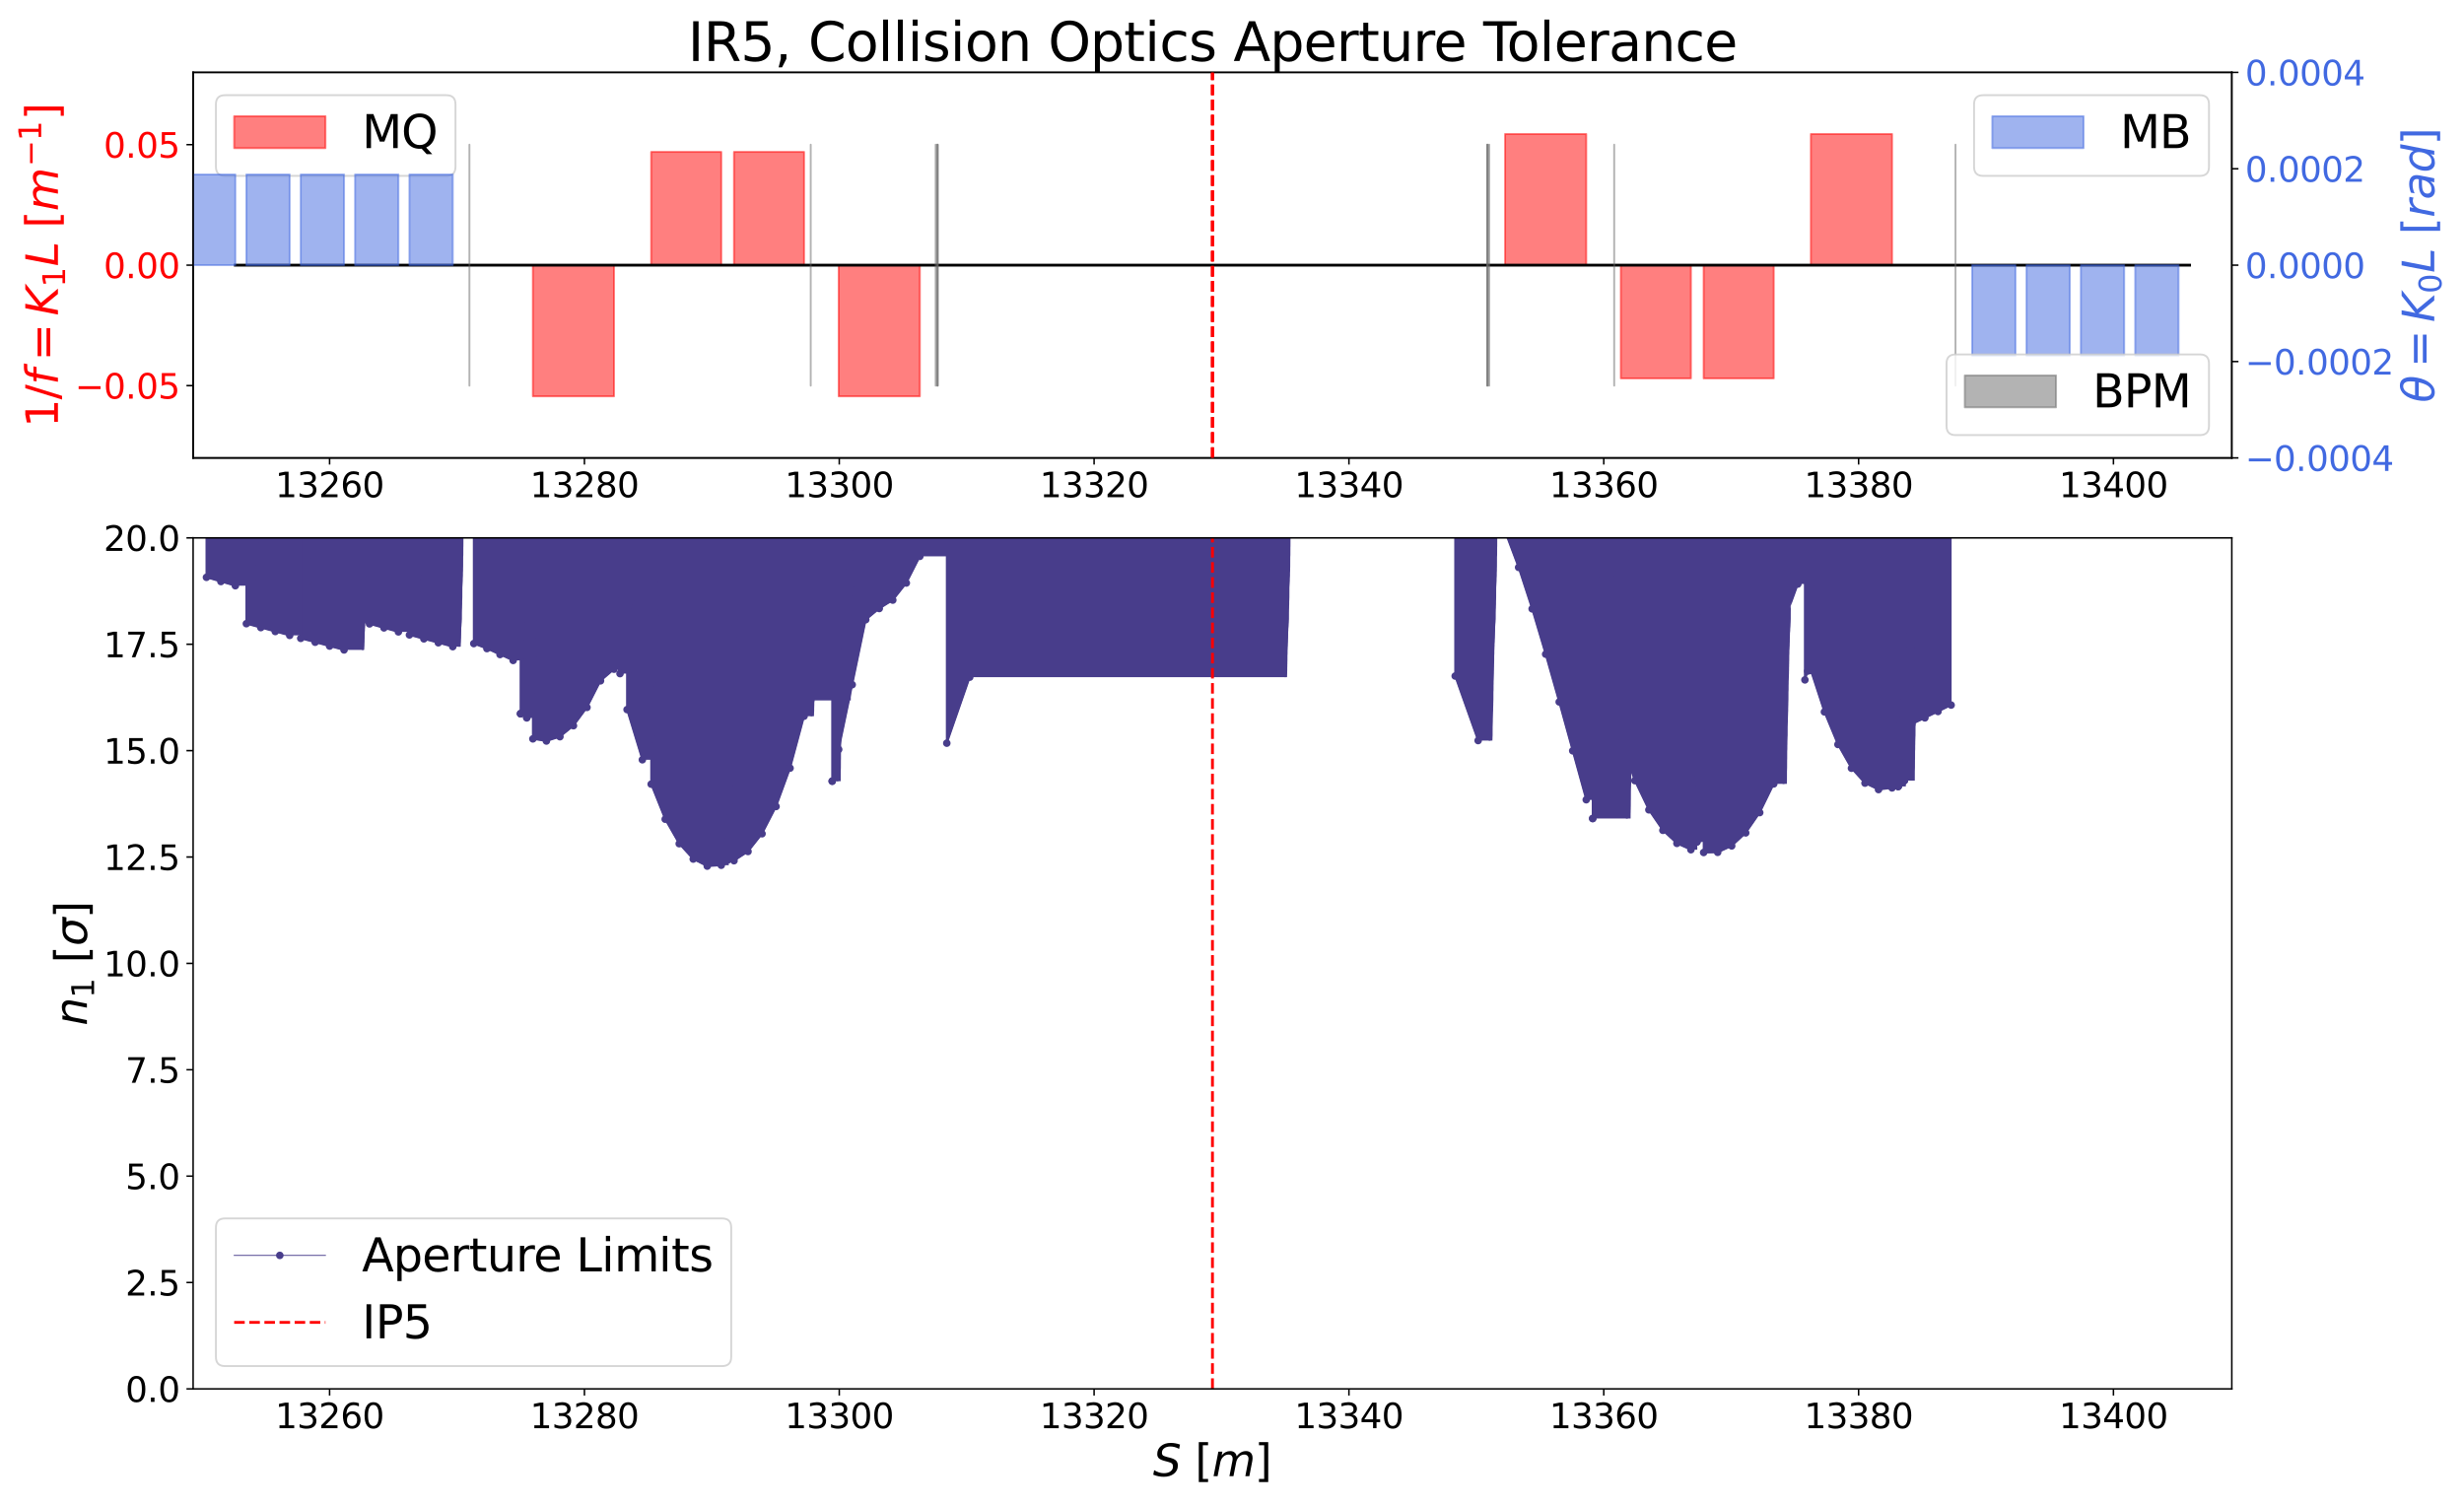 <?xml version="1.0" encoding="utf-8" standalone="no"?>
<!DOCTYPE svg PUBLIC "-//W3C//DTD SVG 1.1//EN"
  "http://www.w3.org/Graphics/SVG/1.1/DTD/svg11.dtd">
<svg xmlns:xlink="http://www.w3.org/1999/xlink" width="1296pt" height="792pt" viewBox="0 0 1296 792" xmlns="http://www.w3.org/2000/svg" version="1.1">
 <defs>
  <style type="text/css">*{stroke-linejoin: round; stroke-linecap: butt}</style>
 </defs>
 <g id="figure_1">
  <g id="patch_1">
   <path d="M 0 792 
L 1296 792 
L 1296 0 
L 0 0 
z
" style="fill: #ffffff"/>
  </g>
  <g id="axes_1">
   <g id="patch_2">
    <path d="M 101.572 240.851 
L 1173.874 240.851 
L 1173.874 38.076 
L 101.572 38.076 
z
" style="fill: #ffffff"/>
   </g>
   <g id="patch_3">
    <path d="M 280.277 139.463 
L 322.968 139.463 
L 322.968 208.452 
L 280.277 208.452 
z
" clip-path="url(#p2c29588f17)" style="fill: #ff0000; opacity: 0.5; stroke: #ff0000; stroke-linejoin: miter"/>
   </g>
   <g id="patch_4">
    <path d="M 342.504 139.463 
L 379.365 139.463 
L 379.365 79.897 
L 342.504 79.897 
z
" clip-path="url(#p2c29588f17)" style="fill: #ff0000; opacity: 0.5; stroke: #ff0000; stroke-linejoin: miter"/>
   </g>
   <g id="patch_5">
    <path d="M 386.067 139.463 
L 422.927 139.463 
L 422.927 79.897 
L 386.067 79.897 
z
" clip-path="url(#p2c29588f17)" style="fill: #ff0000; opacity: 0.5; stroke: #ff0000; stroke-linejoin: miter"/>
   </g>
   <g id="patch_6">
    <path d="M 441.123 139.463 
L 483.814 139.463 
L 483.814 208.452 
L 441.123 208.452 
z
" clip-path="url(#p2c29588f17)" style="fill: #ff0000; opacity: 0.5; stroke: #ff0000; stroke-linejoin: miter"/>
   </g>
   <g id="patch_7">
    <path d="M 791.632 139.463 
L 834.323 139.463 
L 834.323 70.475 
L 791.632 70.475 
z
" clip-path="url(#p2c29588f17)" style="fill: #ff0000; opacity: 0.5; stroke: #ff0000; stroke-linejoin: miter"/>
   </g>
   <g id="patch_8">
    <path d="M 852.518 139.463 
L 889.379 139.463 
L 889.379 199.03 
L 852.518 199.03 
z
" clip-path="url(#p2c29588f17)" style="fill: #ff0000; opacity: 0.5; stroke: #ff0000; stroke-linejoin: miter"/>
   </g>
   <g id="patch_9">
    <path d="M 896.08 139.463 
L 932.941 139.463 
L 932.941 199.03 
L 896.08 199.03 
z
" clip-path="url(#p2c29588f17)" style="fill: #ff0000; opacity: 0.5; stroke: #ff0000; stroke-linejoin: miter"/>
   </g>
   <g id="patch_10">
    <path d="M 952.477 139.463 
L 995.168 139.463 
L 995.168 70.475 
L 952.477 70.475 
z
" clip-path="url(#p2c29588f17)" style="fill: #ff0000; opacity: 0.5; stroke: #ff0000; stroke-linejoin: miter"/>
   </g>
   <g id="matplotlib.axis_1">
    <g id="xtick_1">
     <g id="line2d_1">
      <defs>
       <path id="md8036162f5" d="M 0 0 
L 0 3.5 
" style="stroke: #000000; stroke-width: 0.8"/>
      </defs>
      <g>
       <use xlink:href="#md8036162f5" x="173.354" y="240.851" style="stroke: #000000; stroke-width: 0.8"/>
      </g>
     </g>
     <g id="text_1">
      <!-- 13260 -->
      <g transform="translate(144.723 261.528)scale(0.18 -0.18)">
       <defs>
        <path id="DejaVuSans-31" d="M 794 531 
L 1825 531 
L 1825 4091 
L 703 3866 
L 703 4441 
L 1819 4666 
L 2450 4666 
L 2450 531 
L 3481 531 
L 3481 0 
L 794 0 
L 794 531 
z
" transform="scale(0.016)"/>
        <path id="DejaVuSans-33" d="M 2597 2516 
Q 3050 2419 3304 2112 
Q 3559 1806 3559 1356 
Q 3559 666 3084 287 
Q 2609 -91 1734 -91 
Q 1441 -91 1130 -33 
Q 819 25 488 141 
L 488 750 
Q 750 597 1062 519 
Q 1375 441 1716 441 
Q 2309 441 2620 675 
Q 2931 909 2931 1356 
Q 2931 1769 2642 2001 
Q 2353 2234 1838 2234 
L 1294 2234 
L 1294 2753 
L 1863 2753 
Q 2328 2753 2575 2939 
Q 2822 3125 2822 3475 
Q 2822 3834 2567 4026 
Q 2313 4219 1838 4219 
Q 1578 4219 1281 4162 
Q 984 4106 628 3988 
L 628 4550 
Q 988 4650 1302 4700 
Q 1616 4750 1894 4750 
Q 2613 4750 3031 4423 
Q 3450 4097 3450 3541 
Q 3450 3153 3228 2886 
Q 3006 2619 2597 2516 
z
" transform="scale(0.016)"/>
        <path id="DejaVuSans-32" d="M 1228 531 
L 3431 531 
L 3431 0 
L 469 0 
L 469 531 
Q 828 903 1448 1529 
Q 2069 2156 2228 2338 
Q 2531 2678 2651 2914 
Q 2772 3150 2772 3378 
Q 2772 3750 2511 3984 
Q 2250 4219 1831 4219 
Q 1534 4219 1204 4116 
Q 875 4013 500 3803 
L 500 4441 
Q 881 4594 1212 4672 
Q 1544 4750 1819 4750 
Q 2544 4750 2975 4387 
Q 3406 4025 3406 3419 
Q 3406 3131 3298 2873 
Q 3191 2616 2906 2266 
Q 2828 2175 2409 1742 
Q 1991 1309 1228 531 
z
" transform="scale(0.016)"/>
        <path id="DejaVuSans-36" d="M 2113 2584 
Q 1688 2584 1439 2293 
Q 1191 2003 1191 1497 
Q 1191 994 1439 701 
Q 1688 409 2113 409 
Q 2538 409 2786 701 
Q 3034 994 3034 1497 
Q 3034 2003 2786 2293 
Q 2538 2584 2113 2584 
z
M 3366 4563 
L 3366 3988 
Q 3128 4100 2886 4159 
Q 2644 4219 2406 4219 
Q 1781 4219 1451 3797 
Q 1122 3375 1075 2522 
Q 1259 2794 1537 2939 
Q 1816 3084 2150 3084 
Q 2853 3084 3261 2657 
Q 3669 2231 3669 1497 
Q 3669 778 3244 343 
Q 2819 -91 2113 -91 
Q 1303 -91 875 529 
Q 447 1150 447 2328 
Q 447 3434 972 4092 
Q 1497 4750 2381 4750 
Q 2619 4750 2861 4703 
Q 3103 4656 3366 4563 
z
" transform="scale(0.016)"/>
        <path id="DejaVuSans-30" d="M 2034 4250 
Q 1547 4250 1301 3770 
Q 1056 3291 1056 2328 
Q 1056 1369 1301 889 
Q 1547 409 2034 409 
Q 2525 409 2770 889 
Q 3016 1369 3016 2328 
Q 3016 3291 2770 3770 
Q 2525 4250 2034 4250 
z
M 2034 4750 
Q 2819 4750 3233 4129 
Q 3647 3509 3647 2328 
Q 3647 1150 3233 529 
Q 2819 -91 2034 -91 
Q 1250 -91 836 529 
Q 422 1150 422 2328 
Q 422 3509 836 4129 
Q 1250 4750 2034 4750 
z
" transform="scale(0.016)"/>
       </defs>
       <use xlink:href="#DejaVuSans-31"/>
       <use xlink:href="#DejaVuSans-33" x="63.623"/>
       <use xlink:href="#DejaVuSans-32" x="127.246"/>
       <use xlink:href="#DejaVuSans-36" x="190.869"/>
       <use xlink:href="#DejaVuSans-30" x="254.492"/>
      </g>
     </g>
    </g>
    <g id="xtick_2">
     <g id="line2d_2">
      <g>
       <use xlink:href="#md8036162f5" x="307.392" y="240.851" style="stroke: #000000; stroke-width: 0.8"/>
      </g>
     </g>
     <g id="text_2">
      <!-- 13280 -->
      <g transform="translate(278.76 261.528)scale(0.18 -0.18)">
       <defs>
        <path id="DejaVuSans-38" d="M 2034 2216 
Q 1584 2216 1326 1975 
Q 1069 1734 1069 1313 
Q 1069 891 1326 650 
Q 1584 409 2034 409 
Q 2484 409 2743 651 
Q 3003 894 3003 1313 
Q 3003 1734 2745 1975 
Q 2488 2216 2034 2216 
z
M 1403 2484 
Q 997 2584 770 2862 
Q 544 3141 544 3541 
Q 544 4100 942 4425 
Q 1341 4750 2034 4750 
Q 2731 4750 3128 4425 
Q 3525 4100 3525 3541 
Q 3525 3141 3298 2862 
Q 3072 2584 2669 2484 
Q 3125 2378 3379 2068 
Q 3634 1759 3634 1313 
Q 3634 634 3220 271 
Q 2806 -91 2034 -91 
Q 1263 -91 848 271 
Q 434 634 434 1313 
Q 434 1759 690 2068 
Q 947 2378 1403 2484 
z
M 1172 3481 
Q 1172 3119 1398 2916 
Q 1625 2713 2034 2713 
Q 2441 2713 2670 2916 
Q 2900 3119 2900 3481 
Q 2900 3844 2670 4047 
Q 2441 4250 2034 4250 
Q 1625 4250 1398 4047 
Q 1172 3844 1172 3481 
z
" transform="scale(0.016)"/>
       </defs>
       <use xlink:href="#DejaVuSans-31"/>
       <use xlink:href="#DejaVuSans-33" x="63.623"/>
       <use xlink:href="#DejaVuSans-32" x="127.246"/>
       <use xlink:href="#DejaVuSans-38" x="190.869"/>
       <use xlink:href="#DejaVuSans-30" x="254.492"/>
      </g>
     </g>
    </g>
    <g id="xtick_3">
     <g id="line2d_3">
      <g>
       <use xlink:href="#md8036162f5" x="441.429" y="240.851" style="stroke: #000000; stroke-width: 0.8"/>
      </g>
     </g>
     <g id="text_3">
      <!-- 13300 -->
      <g transform="translate(412.798 261.528)scale(0.18 -0.18)">
       <use xlink:href="#DejaVuSans-31"/>
       <use xlink:href="#DejaVuSans-33" x="63.623"/>
       <use xlink:href="#DejaVuSans-33" x="127.246"/>
       <use xlink:href="#DejaVuSans-30" x="190.869"/>
       <use xlink:href="#DejaVuSans-30" x="254.492"/>
      </g>
     </g>
    </g>
    <g id="xtick_4">
     <g id="line2d_4">
      <g>
       <use xlink:href="#md8036162f5" x="575.467" y="240.851" style="stroke: #000000; stroke-width: 0.8"/>
      </g>
     </g>
     <g id="text_4">
      <!-- 13320 -->
      <g transform="translate(546.836 261.528)scale(0.18 -0.18)">
       <use xlink:href="#DejaVuSans-31"/>
       <use xlink:href="#DejaVuSans-33" x="63.623"/>
       <use xlink:href="#DejaVuSans-33" x="127.246"/>
       <use xlink:href="#DejaVuSans-32" x="190.869"/>
       <use xlink:href="#DejaVuSans-30" x="254.492"/>
      </g>
     </g>
    </g>
    <g id="xtick_5">
     <g id="line2d_5">
      <g>
       <use xlink:href="#md8036162f5" x="709.505" y="240.851" style="stroke: #000000; stroke-width: 0.8"/>
      </g>
     </g>
     <g id="text_5">
      <!-- 13340 -->
      <g transform="translate(680.874 261.528)scale(0.18 -0.18)">
       <defs>
        <path id="DejaVuSans-34" d="M 2419 4116 
L 825 1625 
L 2419 1625 
L 2419 4116 
z
M 2253 4666 
L 3047 4666 
L 3047 1625 
L 3713 1625 
L 3713 1100 
L 3047 1100 
L 3047 0 
L 2419 0 
L 2419 1100 
L 313 1100 
L 313 1709 
L 2253 4666 
z
" transform="scale(0.016)"/>
       </defs>
       <use xlink:href="#DejaVuSans-31"/>
       <use xlink:href="#DejaVuSans-33" x="63.623"/>
       <use xlink:href="#DejaVuSans-33" x="127.246"/>
       <use xlink:href="#DejaVuSans-34" x="190.869"/>
       <use xlink:href="#DejaVuSans-30" x="254.492"/>
      </g>
     </g>
    </g>
    <g id="xtick_6">
     <g id="line2d_6">
      <g>
       <use xlink:href="#md8036162f5" x="843.543" y="240.851" style="stroke: #000000; stroke-width: 0.8"/>
      </g>
     </g>
     <g id="text_6">
      <!-- 13360 -->
      <g transform="translate(814.912 261.528)scale(0.18 -0.18)">
       <use xlink:href="#DejaVuSans-31"/>
       <use xlink:href="#DejaVuSans-33" x="63.623"/>
       <use xlink:href="#DejaVuSans-33" x="127.246"/>
       <use xlink:href="#DejaVuSans-36" x="190.869"/>
       <use xlink:href="#DejaVuSans-30" x="254.492"/>
      </g>
     </g>
    </g>
    <g id="xtick_7">
     <g id="line2d_7">
      <g>
       <use xlink:href="#md8036162f5" x="977.581" y="240.851" style="stroke: #000000; stroke-width: 0.8"/>
      </g>
     </g>
     <g id="text_7">
      <!-- 13380 -->
      <g transform="translate(948.949 261.528)scale(0.18 -0.18)">
       <use xlink:href="#DejaVuSans-31"/>
       <use xlink:href="#DejaVuSans-33" x="63.623"/>
       <use xlink:href="#DejaVuSans-33" x="127.246"/>
       <use xlink:href="#DejaVuSans-38" x="190.869"/>
       <use xlink:href="#DejaVuSans-30" x="254.492"/>
      </g>
     </g>
    </g>
    <g id="xtick_8">
     <g id="line2d_8">
      <g>
       <use xlink:href="#md8036162f5" x="1111.618" y="240.851" style="stroke: #000000; stroke-width: 0.8"/>
      </g>
     </g>
     <g id="text_8">
      <!-- 13400 -->
      <g transform="translate(1082.987 261.528)scale(0.18 -0.18)">
       <use xlink:href="#DejaVuSans-31"/>
       <use xlink:href="#DejaVuSans-33" x="63.623"/>
       <use xlink:href="#DejaVuSans-34" x="127.246"/>
       <use xlink:href="#DejaVuSans-30" x="190.869"/>
       <use xlink:href="#DejaVuSans-30" x="254.492"/>
      </g>
     </g>
    </g>
   </g>
   <g id="matplotlib.axis_2">
    <g id="ytick_1">
     <g id="line2d_9">
      <defs>
       <path id="mc04d9bcd2f" d="M 0 0 
L -3.5 0 
" style="stroke: #000000; stroke-width: 0.8"/>
      </defs>
      <g>
       <use xlink:href="#mc04d9bcd2f" x="101.572" y="202.83" style="stroke: #000000; stroke-width: 0.8"/>
      </g>
     </g>
     <g id="text_9">
      <!-- −0.05 -->
      <g style="fill: #ff0000" transform="translate(39.41 209.669)scale(0.18 -0.18)">
       <defs>
        <path id="DejaVuSans-2212" d="M 678 2272 
L 4684 2272 
L 4684 1741 
L 678 1741 
L 678 2272 
z
" transform="scale(0.016)"/>
        <path id="DejaVuSans-2e" d="M 684 794 
L 1344 794 
L 1344 0 
L 684 0 
L 684 794 
z
" transform="scale(0.016)"/>
        <path id="DejaVuSans-35" d="M 691 4666 
L 3169 4666 
L 3169 4134 
L 1269 4134 
L 1269 2991 
Q 1406 3038 1543 3061 
Q 1681 3084 1819 3084 
Q 2600 3084 3056 2656 
Q 3513 2228 3513 1497 
Q 3513 744 3044 326 
Q 2575 -91 1722 -91 
Q 1428 -91 1123 -41 
Q 819 9 494 109 
L 494 744 
Q 775 591 1075 516 
Q 1375 441 1709 441 
Q 2250 441 2565 725 
Q 2881 1009 2881 1497 
Q 2881 1984 2565 2268 
Q 2250 2553 1709 2553 
Q 1456 2553 1204 2497 
Q 953 2441 691 2322 
L 691 4666 
z
" transform="scale(0.016)"/>
       </defs>
       <use xlink:href="#DejaVuSans-2212"/>
       <use xlink:href="#DejaVuSans-30" x="83.789"/>
       <use xlink:href="#DejaVuSans-2e" x="147.412"/>
       <use xlink:href="#DejaVuSans-30" x="179.199"/>
       <use xlink:href="#DejaVuSans-35" x="242.822"/>
      </g>
     </g>
    </g>
    <g id="ytick_2">
     <g id="line2d_10">
      <g>
       <use xlink:href="#mc04d9bcd2f" x="101.572" y="139.463" style="stroke: #000000; stroke-width: 0.8"/>
      </g>
     </g>
     <g id="text_10">
      <!-- 0.00 -->
      <g style="fill: #ff0000" transform="translate(54.493 146.302)scale(0.18 -0.18)">
       <use xlink:href="#DejaVuSans-30"/>
       <use xlink:href="#DejaVuSans-2e" x="63.623"/>
       <use xlink:href="#DejaVuSans-30" x="95.41"/>
       <use xlink:href="#DejaVuSans-30" x="159.033"/>
      </g>
     </g>
    </g>
    <g id="ytick_3">
     <g id="line2d_11">
      <g>
       <use xlink:href="#mc04d9bcd2f" x="101.572" y="76.096" style="stroke: #000000; stroke-width: 0.8"/>
      </g>
     </g>
     <g id="text_11">
      <!-- 0.05 -->
      <g style="fill: #ff0000" transform="translate(54.493 82.935)scale(0.18 -0.18)">
       <use xlink:href="#DejaVuSans-30"/>
       <use xlink:href="#DejaVuSans-2e" x="63.623"/>
       <use xlink:href="#DejaVuSans-30" x="95.41"/>
       <use xlink:href="#DejaVuSans-35" x="159.033"/>
      </g>
     </g>
    </g>
    <g id="text_12">
     <!-- $1/f=K_{1}L$ $[m^{-1}]$ -->
     <g style="fill: #ff0000" transform="translate(30.627 224.793)rotate(-90)scale(0.23 -0.23)">
      <defs>
       <path id="DejaVuSans-2f" d="M 1625 4666 
L 2156 4666 
L 531 -594 
L 0 -594 
L 1625 4666 
z
" transform="scale(0.016)"/>
       <path id="DejaVuSans-Oblique-66" d="M 3059 4863 
L 2969 4384 
L 2419 4384 
Q 2106 4384 1964 4261 
Q 1822 4138 1753 3809 
L 1691 3500 
L 2638 3500 
L 2553 3053 
L 1606 3053 
L 1013 0 
L 434 0 
L 1031 3053 
L 481 3053 
L 563 3500 
L 1113 3500 
L 1159 3744 
Q 1278 4363 1576 4613 
Q 1875 4863 2516 4863 
L 3059 4863 
z
" transform="scale(0.016)"/>
       <path id="DejaVuSans-3d" d="M 678 2906 
L 4684 2906 
L 4684 2381 
L 678 2381 
L 678 2906 
z
M 678 1631 
L 4684 1631 
L 4684 1100 
L 678 1100 
L 678 1631 
z
" transform="scale(0.016)"/>
       <path id="DejaVuSans-Oblique-4b" d="M 1081 4666 
L 1716 4666 
L 1331 2700 
L 3781 4666 
L 4622 4666 
L 1850 2438 
L 3878 0 
L 3109 0 
L 1247 2272 
L 806 0 
L 172 0 
L 1081 4666 
z
" transform="scale(0.016)"/>
       <path id="DejaVuSans-Oblique-4c" d="M 1075 4666 
L 1709 4666 
L 909 525 
L 3181 525 
L 3078 0 
L 172 0 
L 1075 4666 
z
" transform="scale(0.016)"/>
       <path id="DejaVuSans-20" transform="scale(0.016)"/>
       <path id="DejaVuSans-5b" d="M 550 4863 
L 1875 4863 
L 1875 4416 
L 1125 4416 
L 1125 -397 
L 1875 -397 
L 1875 -844 
L 550 -844 
L 550 4863 
z
" transform="scale(0.016)"/>
       <path id="DejaVuSans-Oblique-6d" d="M 5747 2113 
L 5338 0 
L 4763 0 
L 5166 2094 
Q 5191 2228 5203 2325 
Q 5216 2422 5216 2491 
Q 5216 2772 5059 2928 
Q 4903 3084 4622 3084 
Q 4203 3084 3875 2770 
Q 3547 2456 3450 1953 
L 3066 0 
L 2491 0 
L 2900 2094 
Q 2925 2209 2937 2307 
Q 2950 2406 2950 2484 
Q 2950 2769 2794 2926 
Q 2638 3084 2363 3084 
Q 1938 3084 1609 2770 
Q 1281 2456 1184 1953 
L 800 0 
L 225 0 
L 909 3500 
L 1484 3500 
L 1375 2956 
Q 1609 3263 1923 3423 
Q 2238 3584 2597 3584 
Q 2978 3584 3223 3384 
Q 3469 3184 3519 2828 
Q 3781 3197 4126 3390 
Q 4472 3584 4856 3584 
Q 5306 3584 5551 3325 
Q 5797 3066 5797 2591 
Q 5797 2488 5784 2364 
Q 5772 2241 5747 2113 
z
" transform="scale(0.016)"/>
       <path id="DejaVuSans-5d" d="M 1947 4863 
L 1947 -844 
L 622 -844 
L 622 -397 
L 1369 -397 
L 1369 4416 
L 622 4416 
L 622 4863 
L 1947 4863 
z
" transform="scale(0.016)"/>
      </defs>
      <use xlink:href="#DejaVuSans-31" transform="translate(0 0.684)"/>
      <use xlink:href="#DejaVuSans-2f" transform="translate(63.623 0.684)"/>
      <use xlink:href="#DejaVuSans-Oblique-66" transform="translate(97.314 0.684)"/>
      <use xlink:href="#DejaVuSans-3d" transform="translate(152.002 0.684)"/>
      <use xlink:href="#DejaVuSans-Oblique-4b" transform="translate(255.273 0.684)"/>
      <use xlink:href="#DejaVuSans-31" transform="translate(320.85 -15.722)scale(0.7)"/>
      <use xlink:href="#DejaVuSans-Oblique-4c" transform="translate(368.12 0.684)"/>
      <use xlink:href="#DejaVuSans-20" transform="translate(423.833 0.684)"/>
      <use xlink:href="#DejaVuSans-5b" transform="translate(455.62 0.684)"/>
      <use xlink:href="#DejaVuSans-Oblique-6d" transform="translate(494.634 0.684)"/>
      <use xlink:href="#DejaVuSans-2212" transform="translate(596.696 38.966)scale(0.7)"/>
      <use xlink:href="#DejaVuSans-31" transform="translate(655.348 38.966)scale(0.7)"/>
      <use xlink:href="#DejaVuSans-5d" transform="translate(702.619 0.684)"/>
     </g>
    </g>
   </g>
   <g id="line2d_12">
    <path d="M 123.782 139.463 
L 129.585 139.463 
L 152.372 139.463 
L 158.176 139.463 
L 180.962 139.463 
L 186.766 139.463 
L 209.552 139.463 
L 215.356 139.463 
L 238.143 139.463 
L 240.703 139.463 
L 240.703 139.463 
L 246.905 139.463 
L 246.905 139.463 
L 249.201 139.463 
L 269.91 139.463 
L 273.83 139.463 
L 273.83 139.463 
L 273.83 139.463 
L 273.83 139.463 
L 277.067 139.463 
L 277.067 139.463 
L 277.067 139.463 
L 277.067 139.463 
L 277.067 139.463 
L 280.277 139.463 
L 322.968 139.463 
L 324.614 139.463 
L 326.108 139.463 
L 329.824 139.463 
L 337.867 139.463 
L 342.504 139.463 
L 379.365 139.463 
L 382.924 139.463 
L 382.924 139.463 
L 382.924 139.463 
L 386.067 139.463 
L 422.927 139.463 
L 426.419 139.463 
L 426.419 139.463 
L 437.725 139.463 
L 437.725 139.463 
L 437.725 139.463 
L 441.123 139.463 
L 483.814 139.463 
L 492.131 139.463 
L 492.131 139.463 
L 492.828 139.463 
L 492.828 139.463 
L 493.203 139.463 
L 493.203 139.463 
L 493.203 139.463 
L 497.988 139.463 
L 510.052 139.463 
L 594.16 139.463 
L 637.723 139.463 
L 637.723 139.463 
L 681.285 139.463 
L 765.394 139.463 
L 777.457 139.463 
L 782.242 139.463 
L 782.242 139.463 
L 782.242 139.463 
L 782.617 139.463 
L 782.617 139.463 
L 783.314 139.463 
L 783.314 139.463 
L 791.632 139.463 
L 834.323 139.463 
L 837.72 139.463 
L 837.72 139.463 
L 837.72 139.463 
L 849.027 139.463 
L 849.027 139.463 
L 852.518 139.463 
L 889.379 139.463 
L 892.522 139.463 
L 892.522 139.463 
L 892.522 139.463 
L 896.08 139.463 
L 932.941 139.463 
L 937.579 139.463 
L 945.621 139.463 
L 949.337 139.463 
L 950.832 139.463 
L 952.477 139.463 
L 995.168 139.463 
L 998.378 139.463 
L 998.378 139.463 
L 998.378 139.463 
L 998.378 139.463 
L 998.378 139.463 
L 1001.615 139.463 
L 1001.615 139.463 
L 1001.615 139.463 
L 1001.615 139.463 
L 1005.536 139.463 
L 1026.245 139.463 
L 1028.54 139.463 
L 1028.54 139.463 
L 1034.743 139.463 
L 1034.743 139.463 
L 1037.303 139.463 
L 1060.089 139.463 
L 1065.893 139.463 
L 1088.679 139.463 
L 1094.483 139.463 
L 1117.27 139.463 
L 1123.073 139.463 
L 1145.86 139.463 
L 1151.664 139.463 
" clip-path="url(#p2c29588f17)" style="fill: none; stroke: #000000; stroke-width: 1.5; stroke-linecap: square"/>
   </g>
   <g id="line2d_13">
    <path d="M 637.723 240.851 
L 637.723 38.076 
" clip-path="url(#p2c29588f17)" style="fill: none; stroke-dasharray: 5.55,2.4; stroke-dashoffset: 0; stroke: #ff0000; stroke-width: 1.5"/>
   </g>
   <g id="patch_11">
    <path d="M 101.572 240.851 
L 101.572 38.076 
" style="fill: none; stroke: #000000; stroke-width: 0.8; stroke-linejoin: miter; stroke-linecap: square"/>
   </g>
   <g id="patch_12">
    <path d="M 1173.874 240.851 
L 1173.874 38.076 
" style="fill: none; stroke: #000000; stroke-width: 0.8; stroke-linejoin: miter; stroke-linecap: square"/>
   </g>
   <g id="patch_13">
    <path d="M 101.572 240.851 
L 1173.874 240.851 
" style="fill: none; stroke: #000000; stroke-width: 0.8; stroke-linejoin: miter; stroke-linecap: square"/>
   </g>
   <g id="patch_14">
    <path d="M 101.572 38.076 
L 1173.874 38.076 
" style="fill: none; stroke: #000000; stroke-width: 0.8; stroke-linejoin: miter; stroke-linecap: square"/>
   </g>
   <g id="text_13">
    <!-- IR5, Collision Optics Aperture Tolerance -->
    <g transform="translate(361.791 32.076)scale(0.28 -0.28)">
     <defs>
      <path id="DejaVuSans-49" d="M 628 4666 
L 1259 4666 
L 1259 0 
L 628 0 
L 628 4666 
z
" transform="scale(0.016)"/>
      <path id="DejaVuSans-52" d="M 2841 2188 
Q 3044 2119 3236 1894 
Q 3428 1669 3622 1275 
L 4263 0 
L 3584 0 
L 2988 1197 
Q 2756 1666 2539 1819 
Q 2322 1972 1947 1972 
L 1259 1972 
L 1259 0 
L 628 0 
L 628 4666 
L 2053 4666 
Q 2853 4666 3247 4331 
Q 3641 3997 3641 3322 
Q 3641 2881 3436 2590 
Q 3231 2300 2841 2188 
z
M 1259 4147 
L 1259 2491 
L 2053 2491 
Q 2509 2491 2742 2702 
Q 2975 2913 2975 3322 
Q 2975 3731 2742 3939 
Q 2509 4147 2053 4147 
L 1259 4147 
z
" transform="scale(0.016)"/>
      <path id="DejaVuSans-2c" d="M 750 794 
L 1409 794 
L 1409 256 
L 897 -744 
L 494 -744 
L 750 256 
L 750 794 
z
" transform="scale(0.016)"/>
      <path id="DejaVuSans-43" d="M 4122 4306 
L 4122 3641 
Q 3803 3938 3442 4084 
Q 3081 4231 2675 4231 
Q 1875 4231 1450 3742 
Q 1025 3253 1025 2328 
Q 1025 1406 1450 917 
Q 1875 428 2675 428 
Q 3081 428 3442 575 
Q 3803 722 4122 1019 
L 4122 359 
Q 3791 134 3420 21 
Q 3050 -91 2638 -91 
Q 1578 -91 968 557 
Q 359 1206 359 2328 
Q 359 3453 968 4101 
Q 1578 4750 2638 4750 
Q 3056 4750 3426 4639 
Q 3797 4528 4122 4306 
z
" transform="scale(0.016)"/>
      <path id="DejaVuSans-6f" d="M 1959 3097 
Q 1497 3097 1228 2736 
Q 959 2375 959 1747 
Q 959 1119 1226 758 
Q 1494 397 1959 397 
Q 2419 397 2687 759 
Q 2956 1122 2956 1747 
Q 2956 2369 2687 2733 
Q 2419 3097 1959 3097 
z
M 1959 3584 
Q 2709 3584 3137 3096 
Q 3566 2609 3566 1747 
Q 3566 888 3137 398 
Q 2709 -91 1959 -91 
Q 1206 -91 779 398 
Q 353 888 353 1747 
Q 353 2609 779 3096 
Q 1206 3584 1959 3584 
z
" transform="scale(0.016)"/>
      <path id="DejaVuSans-6c" d="M 603 4863 
L 1178 4863 
L 1178 0 
L 603 0 
L 603 4863 
z
" transform="scale(0.016)"/>
      <path id="DejaVuSans-69" d="M 603 3500 
L 1178 3500 
L 1178 0 
L 603 0 
L 603 3500 
z
M 603 4863 
L 1178 4863 
L 1178 4134 
L 603 4134 
L 603 4863 
z
" transform="scale(0.016)"/>
      <path id="DejaVuSans-73" d="M 2834 3397 
L 2834 2853 
Q 2591 2978 2328 3040 
Q 2066 3103 1784 3103 
Q 1356 3103 1142 2972 
Q 928 2841 928 2578 
Q 928 2378 1081 2264 
Q 1234 2150 1697 2047 
L 1894 2003 
Q 2506 1872 2764 1633 
Q 3022 1394 3022 966 
Q 3022 478 2636 193 
Q 2250 -91 1575 -91 
Q 1294 -91 989 -36 
Q 684 19 347 128 
L 347 722 
Q 666 556 975 473 
Q 1284 391 1588 391 
Q 1994 391 2212 530 
Q 2431 669 2431 922 
Q 2431 1156 2273 1281 
Q 2116 1406 1581 1522 
L 1381 1569 
Q 847 1681 609 1914 
Q 372 2147 372 2553 
Q 372 3047 722 3315 
Q 1072 3584 1716 3584 
Q 2034 3584 2315 3537 
Q 2597 3491 2834 3397 
z
" transform="scale(0.016)"/>
      <path id="DejaVuSans-6e" d="M 3513 2113 
L 3513 0 
L 2938 0 
L 2938 2094 
Q 2938 2591 2744 2837 
Q 2550 3084 2163 3084 
Q 1697 3084 1428 2787 
Q 1159 2491 1159 1978 
L 1159 0 
L 581 0 
L 581 3500 
L 1159 3500 
L 1159 2956 
Q 1366 3272 1645 3428 
Q 1925 3584 2291 3584 
Q 2894 3584 3203 3211 
Q 3513 2838 3513 2113 
z
" transform="scale(0.016)"/>
      <path id="DejaVuSans-4f" d="M 2522 4238 
Q 1834 4238 1429 3725 
Q 1025 3213 1025 2328 
Q 1025 1447 1429 934 
Q 1834 422 2522 422 
Q 3209 422 3611 934 
Q 4013 1447 4013 2328 
Q 4013 3213 3611 3725 
Q 3209 4238 2522 4238 
z
M 2522 4750 
Q 3503 4750 4090 4092 
Q 4678 3434 4678 2328 
Q 4678 1225 4090 567 
Q 3503 -91 2522 -91 
Q 1538 -91 948 565 
Q 359 1222 359 2328 
Q 359 3434 948 4092 
Q 1538 4750 2522 4750 
z
" transform="scale(0.016)"/>
      <path id="DejaVuSans-70" d="M 1159 525 
L 1159 -1331 
L 581 -1331 
L 581 3500 
L 1159 3500 
L 1159 2969 
Q 1341 3281 1617 3432 
Q 1894 3584 2278 3584 
Q 2916 3584 3314 3078 
Q 3713 2572 3713 1747 
Q 3713 922 3314 415 
Q 2916 -91 2278 -91 
Q 1894 -91 1617 61 
Q 1341 213 1159 525 
z
M 3116 1747 
Q 3116 2381 2855 2742 
Q 2594 3103 2138 3103 
Q 1681 3103 1420 2742 
Q 1159 2381 1159 1747 
Q 1159 1113 1420 752 
Q 1681 391 2138 391 
Q 2594 391 2855 752 
Q 3116 1113 3116 1747 
z
" transform="scale(0.016)"/>
      <path id="DejaVuSans-74" d="M 1172 4494 
L 1172 3500 
L 2356 3500 
L 2356 3053 
L 1172 3053 
L 1172 1153 
Q 1172 725 1289 603 
Q 1406 481 1766 481 
L 2356 481 
L 2356 0 
L 1766 0 
Q 1100 0 847 248 
Q 594 497 594 1153 
L 594 3053 
L 172 3053 
L 172 3500 
L 594 3500 
L 594 4494 
L 1172 4494 
z
" transform="scale(0.016)"/>
      <path id="DejaVuSans-63" d="M 3122 3366 
L 3122 2828 
Q 2878 2963 2633 3030 
Q 2388 3097 2138 3097 
Q 1578 3097 1268 2742 
Q 959 2388 959 1747 
Q 959 1106 1268 751 
Q 1578 397 2138 397 
Q 2388 397 2633 464 
Q 2878 531 3122 666 
L 3122 134 
Q 2881 22 2623 -34 
Q 2366 -91 2075 -91 
Q 1284 -91 818 406 
Q 353 903 353 1747 
Q 353 2603 823 3093 
Q 1294 3584 2113 3584 
Q 2378 3584 2631 3529 
Q 2884 3475 3122 3366 
z
" transform="scale(0.016)"/>
      <path id="DejaVuSans-41" d="M 2188 4044 
L 1331 1722 
L 3047 1722 
L 2188 4044 
z
M 1831 4666 
L 2547 4666 
L 4325 0 
L 3669 0 
L 3244 1197 
L 1141 1197 
L 716 0 
L 50 0 
L 1831 4666 
z
" transform="scale(0.016)"/>
      <path id="DejaVuSans-65" d="M 3597 1894 
L 3597 1613 
L 953 1613 
Q 991 1019 1311 708 
Q 1631 397 2203 397 
Q 2534 397 2845 478 
Q 3156 559 3463 722 
L 3463 178 
Q 3153 47 2828 -22 
Q 2503 -91 2169 -91 
Q 1331 -91 842 396 
Q 353 884 353 1716 
Q 353 2575 817 3079 
Q 1281 3584 2069 3584 
Q 2775 3584 3186 3129 
Q 3597 2675 3597 1894 
z
M 3022 2063 
Q 3016 2534 2758 2815 
Q 2500 3097 2075 3097 
Q 1594 3097 1305 2825 
Q 1016 2553 972 2059 
L 3022 2063 
z
" transform="scale(0.016)"/>
      <path id="DejaVuSans-72" d="M 2631 2963 
Q 2534 3019 2420 3045 
Q 2306 3072 2169 3072 
Q 1681 3072 1420 2755 
Q 1159 2438 1159 1844 
L 1159 0 
L 581 0 
L 581 3500 
L 1159 3500 
L 1159 2956 
Q 1341 3275 1631 3429 
Q 1922 3584 2338 3584 
Q 2397 3584 2469 3576 
Q 2541 3569 2628 3553 
L 2631 2963 
z
" transform="scale(0.016)"/>
      <path id="DejaVuSans-75" d="M 544 1381 
L 544 3500 
L 1119 3500 
L 1119 1403 
Q 1119 906 1312 657 
Q 1506 409 1894 409 
Q 2359 409 2629 706 
Q 2900 1003 2900 1516 
L 2900 3500 
L 3475 3500 
L 3475 0 
L 2900 0 
L 2900 538 
Q 2691 219 2414 64 
Q 2138 -91 1772 -91 
Q 1169 -91 856 284 
Q 544 659 544 1381 
z
M 1991 3584 
L 1991 3584 
z
" transform="scale(0.016)"/>
      <path id="DejaVuSans-54" d="M -19 4666 
L 3928 4666 
L 3928 4134 
L 2272 4134 
L 2272 0 
L 1638 0 
L 1638 4134 
L -19 4134 
L -19 4666 
z
" transform="scale(0.016)"/>
      <path id="DejaVuSans-61" d="M 2194 1759 
Q 1497 1759 1228 1600 
Q 959 1441 959 1056 
Q 959 750 1161 570 
Q 1363 391 1709 391 
Q 2188 391 2477 730 
Q 2766 1069 2766 1631 
L 2766 1759 
L 2194 1759 
z
M 3341 1997 
L 3341 0 
L 2766 0 
L 2766 531 
Q 2569 213 2275 61 
Q 1981 -91 1556 -91 
Q 1019 -91 701 211 
Q 384 513 384 1019 
Q 384 1609 779 1909 
Q 1175 2209 1959 2209 
L 2766 2209 
L 2766 2266 
Q 2766 2663 2505 2880 
Q 2244 3097 1772 3097 
Q 1472 3097 1187 3025 
Q 903 2953 641 2809 
L 641 3341 
Q 956 3463 1253 3523 
Q 1550 3584 1831 3584 
Q 2591 3584 2966 3190 
Q 3341 2797 3341 1997 
z
" transform="scale(0.016)"/>
     </defs>
     <use xlink:href="#DejaVuSans-49"/>
     <use xlink:href="#DejaVuSans-52" x="29.492"/>
     <use xlink:href="#DejaVuSans-35" x="98.975"/>
     <use xlink:href="#DejaVuSans-2c" x="162.598"/>
     <use xlink:href="#DejaVuSans-20" x="194.385"/>
     <use xlink:href="#DejaVuSans-43" x="226.172"/>
     <use xlink:href="#DejaVuSans-6f" x="295.996"/>
     <use xlink:href="#DejaVuSans-6c" x="357.178"/>
     <use xlink:href="#DejaVuSans-6c" x="384.961"/>
     <use xlink:href="#DejaVuSans-69" x="412.744"/>
     <use xlink:href="#DejaVuSans-73" x="440.527"/>
     <use xlink:href="#DejaVuSans-69" x="492.627"/>
     <use xlink:href="#DejaVuSans-6f" x="520.41"/>
     <use xlink:href="#DejaVuSans-6e" x="581.592"/>
     <use xlink:href="#DejaVuSans-20" x="644.971"/>
     <use xlink:href="#DejaVuSans-4f" x="676.758"/>
     <use xlink:href="#DejaVuSans-70" x="755.469"/>
     <use xlink:href="#DejaVuSans-74" x="818.945"/>
     <use xlink:href="#DejaVuSans-69" x="858.154"/>
     <use xlink:href="#DejaVuSans-63" x="885.938"/>
     <use xlink:href="#DejaVuSans-73" x="940.918"/>
     <use xlink:href="#DejaVuSans-20" x="993.018"/>
     <use xlink:href="#DejaVuSans-41" x="1024.805"/>
     <use xlink:href="#DejaVuSans-70" x="1093.213"/>
     <use xlink:href="#DejaVuSans-65" x="1156.689"/>
     <use xlink:href="#DejaVuSans-72" x="1218.213"/>
     <use xlink:href="#DejaVuSans-74" x="1259.326"/>
     <use xlink:href="#DejaVuSans-75" x="1298.535"/>
     <use xlink:href="#DejaVuSans-72" x="1361.914"/>
     <use xlink:href="#DejaVuSans-65" x="1400.777"/>
     <use xlink:href="#DejaVuSans-20" x="1462.301"/>
     <use xlink:href="#DejaVuSans-54" x="1494.088"/>
     <use xlink:href="#DejaVuSans-6f" x="1538.172"/>
     <use xlink:href="#DejaVuSans-6c" x="1599.354"/>
     <use xlink:href="#DejaVuSans-65" x="1627.137"/>
     <use xlink:href="#DejaVuSans-72" x="1688.66"/>
     <use xlink:href="#DejaVuSans-61" x="1729.773"/>
     <use xlink:href="#DejaVuSans-6e" x="1791.053"/>
     <use xlink:href="#DejaVuSans-63" x="1854.432"/>
     <use xlink:href="#DejaVuSans-65" x="1909.412"/>
    </g>
   </g>
   <g id="legend_1">
    <g id="patch_15">
     <path d="M 118.372 92.503 
L 234.772 92.503 
Q 239.572 92.503 239.572 87.703 
L 239.572 54.876 
Q 239.572 50.076 234.772 50.076 
L 118.372 50.076 
Q 113.572 50.076 113.572 54.876 
L 113.572 87.703 
Q 113.572 92.503 118.372 92.503 
z
" style="fill: #ffffff; opacity: 0.8; stroke: #cccccc; stroke-linejoin: miter"/>
    </g>
    <g id="patch_16">
     <path d="M 123.172 77.912 
L 171.172 77.912 
L 171.172 61.112 
L 123.172 61.112 
z
" style="fill: #ff0000; opacity: 0.5; stroke: #ff0000; stroke-linejoin: miter"/>
    </g>
    <g id="text_14">
     <!-- MQ -->
     <g transform="translate(190.372 77.912)scale(0.24 -0.24)">
      <defs>
       <path id="DejaVuSans-4d" d="M 628 4666 
L 1569 4666 
L 2759 1491 
L 3956 4666 
L 4897 4666 
L 4897 0 
L 4281 0 
L 4281 4097 
L 3078 897 
L 2444 897 
L 1241 4097 
L 1241 0 
L 628 0 
L 628 4666 
z
" transform="scale(0.016)"/>
       <path id="DejaVuSans-51" d="M 2522 4238 
Q 1834 4238 1429 3725 
Q 1025 3213 1025 2328 
Q 1025 1447 1429 934 
Q 1834 422 2522 422 
Q 3209 422 3611 934 
Q 4013 1447 4013 2328 
Q 4013 3213 3611 3725 
Q 3209 4238 2522 4238 
z
M 3406 84 
L 4238 -825 
L 3475 -825 
L 2784 -78 
Q 2681 -84 2626 -87 
Q 2572 -91 2522 -91 
Q 1538 -91 948 567 
Q 359 1225 359 2328 
Q 359 3434 948 4092 
Q 1538 4750 2522 4750 
Q 3503 4750 4090 4092 
Q 4678 3434 4678 2328 
Q 4678 1516 4351 937 
Q 4025 359 3406 84 
z
" transform="scale(0.016)"/>
      </defs>
      <use xlink:href="#DejaVuSans-4d"/>
      <use xlink:href="#DejaVuSans-51" x="86.279"/>
     </g>
    </g>
   </g>
  </g>
  <g id="axes_2">
   <g id="patch_17">
    <path d="M 100.995 139.463 
L 123.782 139.463 
L 123.782 91.767 
L 100.995 91.767 
z
" clip-path="url(#p2c29588f17)" style="fill: #4169e1; opacity: 0.5; stroke: #4169e1; stroke-linejoin: miter"/>
   </g>
   <g id="patch_18">
    <path d="M 129.585 139.463 
L 152.372 139.463 
L 152.372 91.767 
L 129.585 91.767 
z
" clip-path="url(#p2c29588f17)" style="fill: #4169e1; opacity: 0.5; stroke: #4169e1; stroke-linejoin: miter"/>
   </g>
   <g id="patch_19">
    <path d="M 158.176 139.463 
L 180.962 139.463 
L 180.962 91.767 
L 158.176 91.767 
z
" clip-path="url(#p2c29588f17)" style="fill: #4169e1; opacity: 0.5; stroke: #4169e1; stroke-linejoin: miter"/>
   </g>
   <g id="patch_20">
    <path d="M 186.766 139.463 
L 209.552 139.463 
L 209.552 91.767 
L 186.766 91.767 
z
" clip-path="url(#p2c29588f17)" style="fill: #4169e1; opacity: 0.5; stroke: #4169e1; stroke-linejoin: miter"/>
   </g>
   <g id="patch_21">
    <path d="M 215.356 139.463 
L 238.143 139.463 
L 238.143 91.767 
L 215.356 91.767 
z
" clip-path="url(#p2c29588f17)" style="fill: #4169e1; opacity: 0.5; stroke: #4169e1; stroke-linejoin: miter"/>
   </g>
   <g id="patch_22">
    <path d="M 1037.303 139.463 
L 1060.089 139.463 
L 1060.089 187.16 
L 1037.303 187.16 
z
" clip-path="url(#p2c29588f17)" style="fill: #4169e1; opacity: 0.5; stroke: #4169e1; stroke-linejoin: miter"/>
   </g>
   <g id="patch_23">
    <path d="M 1065.893 139.463 
L 1088.679 139.463 
L 1088.679 187.16 
L 1065.893 187.16 
z
" clip-path="url(#p2c29588f17)" style="fill: #4169e1; opacity: 0.5; stroke: #4169e1; stroke-linejoin: miter"/>
   </g>
   <g id="patch_24">
    <path d="M 1094.483 139.463 
L 1117.27 139.463 
L 1117.27 187.16 
L 1094.483 187.16 
z
" clip-path="url(#p2c29588f17)" style="fill: #4169e1; opacity: 0.5; stroke: #4169e1; stroke-linejoin: miter"/>
   </g>
   <g id="patch_25">
    <path d="M 1123.073 139.463 
L 1145.86 139.463 
L 1145.86 187.16 
L 1123.073 187.16 
z
" clip-path="url(#p2c29588f17)" style="fill: #4169e1; opacity: 0.5; stroke: #4169e1; stroke-linejoin: miter"/>
   </g>
   <g id="matplotlib.axis_3">
    <g id="ytick_4">
     <g id="line2d_14">
      <defs>
       <path id="m125709f7ef" d="M 0 0 
L 3.5 0 
" style="stroke: #000000; stroke-width: 0.8"/>
      </defs>
      <g>
       <use xlink:href="#m125709f7ef" x="1173.874" y="240.851" style="stroke: #000000; stroke-width: 0.8"/>
      </g>
     </g>
     <g id="text_15">
      <!-- −0.0004 -->
      <g style="fill: #4169e1" transform="translate(1180.874 247.689)scale(0.18 -0.18)">
       <use xlink:href="#DejaVuSans-2212"/>
       <use xlink:href="#DejaVuSans-30" x="83.789"/>
       <use xlink:href="#DejaVuSans-2e" x="147.412"/>
       <use xlink:href="#DejaVuSans-30" x="179.199"/>
       <use xlink:href="#DejaVuSans-30" x="242.822"/>
       <use xlink:href="#DejaVuSans-30" x="306.445"/>
       <use xlink:href="#DejaVuSans-34" x="370.068"/>
      </g>
     </g>
    </g>
    <g id="ytick_5">
     <g id="line2d_15">
      <g>
       <use xlink:href="#m125709f7ef" x="1173.874" y="190.157" style="stroke: #000000; stroke-width: 0.8"/>
      </g>
     </g>
     <g id="text_16">
      <!-- −0.0002 -->
      <g style="fill: #4169e1" transform="translate(1180.874 196.996)scale(0.18 -0.18)">
       <use xlink:href="#DejaVuSans-2212"/>
       <use xlink:href="#DejaVuSans-30" x="83.789"/>
       <use xlink:href="#DejaVuSans-2e" x="147.412"/>
       <use xlink:href="#DejaVuSans-30" x="179.199"/>
       <use xlink:href="#DejaVuSans-30" x="242.822"/>
       <use xlink:href="#DejaVuSans-30" x="306.445"/>
       <use xlink:href="#DejaVuSans-32" x="370.068"/>
      </g>
     </g>
    </g>
    <g id="ytick_6">
     <g id="line2d_16">
      <g>
       <use xlink:href="#m125709f7ef" x="1173.874" y="139.463" style="stroke: #000000; stroke-width: 0.8"/>
      </g>
     </g>
     <g id="text_17">
      <!-- 0.0000 -->
      <g style="fill: #4169e1" transform="translate(1180.874 146.302)scale(0.18 -0.18)">
       <use xlink:href="#DejaVuSans-30"/>
       <use xlink:href="#DejaVuSans-2e" x="63.623"/>
       <use xlink:href="#DejaVuSans-30" x="95.41"/>
       <use xlink:href="#DejaVuSans-30" x="159.033"/>
       <use xlink:href="#DejaVuSans-30" x="222.656"/>
       <use xlink:href="#DejaVuSans-30" x="286.279"/>
      </g>
     </g>
    </g>
    <g id="ytick_7">
     <g id="line2d_17">
      <g>
       <use xlink:href="#m125709f7ef" x="1173.874" y="88.769" style="stroke: #000000; stroke-width: 0.8"/>
      </g>
     </g>
     <g id="text_18">
      <!-- 0.0002 -->
      <g style="fill: #4169e1" transform="translate(1180.874 95.608)scale(0.18 -0.18)">
       <use xlink:href="#DejaVuSans-30"/>
       <use xlink:href="#DejaVuSans-2e" x="63.623"/>
       <use xlink:href="#DejaVuSans-30" x="95.41"/>
       <use xlink:href="#DejaVuSans-30" x="159.033"/>
       <use xlink:href="#DejaVuSans-30" x="222.656"/>
       <use xlink:href="#DejaVuSans-32" x="286.279"/>
      </g>
     </g>
    </g>
    <g id="ytick_8">
     <g id="line2d_18">
      <g>
       <use xlink:href="#m125709f7ef" x="1173.874" y="38.076" style="stroke: #000000; stroke-width: 0.8"/>
      </g>
     </g>
     <g id="text_19">
      <!-- 0.0004 -->
      <g style="fill: #4169e1" transform="translate(1180.874 44.914)scale(0.18 -0.18)">
       <use xlink:href="#DejaVuSans-30"/>
       <use xlink:href="#DejaVuSans-2e" x="63.623"/>
       <use xlink:href="#DejaVuSans-30" x="95.41"/>
       <use xlink:href="#DejaVuSans-30" x="159.033"/>
       <use xlink:href="#DejaVuSans-30" x="222.656"/>
       <use xlink:href="#DejaVuSans-34" x="286.279"/>
      </g>
     </g>
    </g>
    <g id="text_20">
     <!-- $\theta=K_{0}L$ $[rad]$ -->
     <g style="fill: #4169e1" transform="translate(1280.417 211.798)rotate(-90)scale(0.23 -0.23)">
      <defs>
       <path id="DejaVuSans-Oblique-3b8" d="M 2913 2219 
L 925 2219 
Q 791 1284 928 888 
Q 1100 400 1566 400 
Q 2034 400 2391 891 
Q 2703 1322 2913 2219 
z
M 3009 2750 
Q 3094 3638 2984 3950 
Q 2813 4444 2353 4444 
Q 1875 4444 1525 3956 
Q 1250 3563 1034 2750 
L 3009 2750 
z
M 2444 4913 
Q 3194 4913 3494 4250 
Q 3794 3591 3566 2422 
Q 3341 1256 2781 594 
Q 2225 -72 1475 -72 
Q 722 -72 425 594 
Q 128 1256 353 2422 
Q 581 3591 1134 4250 
Q 1691 4913 2444 4913 
z
" transform="scale(0.016)"/>
       <path id="DejaVuSans-Oblique-72" d="M 2853 2969 
Q 2766 3016 2653 3041 
Q 2541 3066 2413 3066 
Q 1953 3066 1609 2717 
Q 1266 2369 1153 1784 
L 800 0 
L 225 0 
L 909 3500 
L 1484 3500 
L 1375 2956 
Q 1603 3259 1920 3421 
Q 2238 3584 2597 3584 
Q 2691 3584 2781 3573 
Q 2872 3563 2963 3538 
L 2853 2969 
z
" transform="scale(0.016)"/>
       <path id="DejaVuSans-Oblique-61" d="M 3438 1997 
L 3047 0 
L 2472 0 
L 2578 531 
Q 2325 219 2001 64 
Q 1678 -91 1281 -91 
Q 834 -91 548 182 
Q 263 456 263 884 
Q 263 1497 752 1853 
Q 1241 2209 2100 2209 
L 2900 2209 
L 2931 2363 
Q 2938 2388 2941 2417 
Q 2944 2447 2944 2509 
Q 2944 2788 2717 2942 
Q 2491 3097 2081 3097 
Q 1800 3097 1504 3025 
Q 1209 2953 897 2809 
L 997 3341 
Q 1322 3463 1633 3523 
Q 1944 3584 2234 3584 
Q 2853 3584 3176 3315 
Q 3500 3047 3500 2534 
Q 3500 2431 3484 2292 
Q 3469 2153 3438 1997 
z
M 2816 1759 
L 2241 1759 
Q 1534 1759 1195 1570 
Q 856 1381 856 984 
Q 856 709 1029 553 
Q 1203 397 1509 397 
Q 1978 397 2328 733 
Q 2678 1069 2791 1631 
L 2816 1759 
z
" transform="scale(0.016)"/>
       <path id="DejaVuSans-Oblique-64" d="M 2675 525 
Q 2444 222 2128 65 
Q 1813 -91 1428 -91 
Q 903 -91 598 267 
Q 294 625 294 1247 
Q 294 1766 478 2236 
Q 663 2706 1013 3078 
Q 1244 3325 1534 3454 
Q 1825 3584 2144 3584 
Q 2481 3584 2739 3421 
Q 2997 3259 3138 2956 
L 3513 4863 
L 4091 4863 
L 3144 0 
L 2566 0 
L 2675 525 
z
M 891 1350 
Q 891 897 1095 644 
Q 1300 391 1663 391 
Q 1931 391 2161 520 
Q 2391 650 2566 903 
Q 2750 1166 2856 1509 
Q 2963 1853 2963 2188 
Q 2963 2622 2758 2865 
Q 2553 3109 2194 3109 
Q 1922 3109 1687 2981 
Q 1453 2853 1288 2613 
Q 1106 2353 998 2009 
Q 891 1666 891 1350 
z
" transform="scale(0.016)"/>
      </defs>
      <use xlink:href="#DejaVuSans-Oblique-3b8" transform="translate(0 0.234)"/>
      <use xlink:href="#DejaVuSans-3d" transform="translate(80.664 0.234)"/>
      <use xlink:href="#DejaVuSans-Oblique-4b" transform="translate(183.936 0.234)"/>
      <use xlink:href="#DejaVuSans-30" transform="translate(249.512 -16.172)scale(0.7)"/>
      <use xlink:href="#DejaVuSans-Oblique-4c" transform="translate(296.782 0.234)"/>
      <use xlink:href="#DejaVuSans-20" transform="translate(352.495 0.234)"/>
      <use xlink:href="#DejaVuSans-5b" transform="translate(384.282 0.234)"/>
      <use xlink:href="#DejaVuSans-Oblique-72" transform="translate(423.296 0.234)"/>
      <use xlink:href="#DejaVuSans-Oblique-61" transform="translate(464.409 0.234)"/>
      <use xlink:href="#DejaVuSans-Oblique-64" transform="translate(525.688 0.234)"/>
      <use xlink:href="#DejaVuSans-5d" transform="translate(589.165 0.234)"/>
     </g>
    </g>
   </g>
   <g id="line2d_19">
    <path d="M 637.723 240.851 
L 637.723 38.076 
" clip-path="url(#p2c29588f17)" style="fill: none; stroke-dasharray: 5.55,2.4; stroke-dashoffset: 0; stroke: #ff0000; stroke-width: 1.5"/>
   </g>
   <g id="patch_26">
    <path d="M 101.572 240.851 
L 101.572 38.076 
" style="fill: none; stroke: #000000; stroke-width: 0.8; stroke-linejoin: miter; stroke-linecap: square"/>
   </g>
   <g id="patch_27">
    <path d="M 1173.874 240.851 
L 1173.874 38.076 
" style="fill: none; stroke: #000000; stroke-width: 0.8; stroke-linejoin: miter; stroke-linecap: square"/>
   </g>
   <g id="patch_28">
    <path d="M 101.572 240.851 
L 1173.874 240.851 
" style="fill: none; stroke: #000000; stroke-width: 0.8; stroke-linejoin: miter; stroke-linecap: square"/>
   </g>
   <g id="patch_29">
    <path d="M 101.572 38.076 
L 1173.874 38.076 
" style="fill: none; stroke: #000000; stroke-width: 0.8; stroke-linejoin: miter; stroke-linecap: square"/>
   </g>
   <g id="legend_2">
    <g id="patch_30">
     <path d="M 1043.1 92.503 
L 1157.074 92.503 
Q 1161.874 92.503 1161.874 87.703 
L 1161.874 54.876 
Q 1161.874 50.076 1157.074 50.076 
L 1043.1 50.076 
Q 1038.3 50.076 1038.3 54.876 
L 1038.3 87.703 
Q 1038.3 92.503 1043.1 92.503 
z
" style="fill: #ffffff; opacity: 0.8; stroke: #cccccc; stroke-linejoin: miter"/>
    </g>
    <g id="patch_31">
     <path d="M 1047.9 77.912 
L 1095.9 77.912 
L 1095.9 61.112 
L 1047.9 61.112 
z
" style="fill: #4169e1; opacity: 0.5; stroke: #4169e1; stroke-linejoin: miter"/>
    </g>
    <g id="text_21">
     <!-- MB -->
     <g transform="translate(1115.1 77.912)scale(0.24 -0.24)">
      <defs>
       <path id="DejaVuSans-42" d="M 1259 2228 
L 1259 519 
L 2272 519 
Q 2781 519 3026 730 
Q 3272 941 3272 1375 
Q 3272 1813 3026 2020 
Q 2781 2228 2272 2228 
L 1259 2228 
z
M 1259 4147 
L 1259 2741 
L 2194 2741 
Q 2656 2741 2882 2914 
Q 3109 3088 3109 3444 
Q 3109 3797 2882 3972 
Q 2656 4147 2194 4147 
L 1259 4147 
z
M 628 4666 
L 2241 4666 
Q 2963 4666 3353 4366 
Q 3744 4066 3744 3513 
Q 3744 3084 3544 2831 
Q 3344 2578 2956 2516 
Q 3422 2416 3680 2098 
Q 3938 1781 3938 1306 
Q 3938 681 3513 340 
Q 3088 0 2303 0 
L 628 0 
L 628 4666 
z
" transform="scale(0.016)"/>
      </defs>
      <use xlink:href="#DejaVuSans-4d"/>
      <use xlink:href="#DejaVuSans-42" x="86.279"/>
     </g>
    </g>
   </g>
  </g>
  <g id="axes_3">
   <g id="patch_32">
    <path d="M 246.905 202.83 
L 246.905 202.83 
L 246.905 76.096 
L 246.905 76.096 
z
" clip-path="url(#p2c29588f17)" style="fill: #696969; opacity: 0.5; stroke: #696969; stroke-linejoin: miter"/>
   </g>
   <g id="patch_33">
    <path d="M 426.419 202.83 
L 426.419 202.83 
L 426.419 76.096 
L 426.419 76.096 
z
" clip-path="url(#p2c29588f17)" style="fill: #696969; opacity: 0.5; stroke: #696969; stroke-linejoin: miter"/>
   </g>
   <g id="patch_34">
    <path d="M 492.131 202.83 
L 492.131 202.83 
L 492.131 76.096 
L 492.131 76.096 
z
" clip-path="url(#p2c29588f17)" style="fill: #696969; opacity: 0.5; stroke: #696969; stroke-linejoin: miter"/>
   </g>
   <g id="patch_35">
    <path d="M 492.828 202.83 
L 492.828 202.83 
L 492.828 76.096 
L 492.828 76.096 
z
" clip-path="url(#p2c29588f17)" style="fill: #696969; opacity: 0.5; stroke: #696969; stroke-linejoin: miter"/>
   </g>
   <g id="patch_36">
    <path d="M 493.203 202.83 
L 493.203 202.83 
L 493.203 76.096 
L 493.203 76.096 
z
" clip-path="url(#p2c29588f17)" style="fill: #696969; opacity: 0.5; stroke: #696969; stroke-linejoin: miter"/>
   </g>
   <g id="patch_37">
    <path d="M 493.203 202.83 
L 493.203 202.83 
L 493.203 76.096 
L 493.203 76.096 
z
" clip-path="url(#p2c29588f17)" style="fill: #696969; opacity: 0.5; stroke: #696969; stroke-linejoin: miter"/>
   </g>
   <g id="patch_38">
    <path d="M 782.242 202.83 
L 782.242 202.83 
L 782.242 76.096 
L 782.242 76.096 
z
" clip-path="url(#p2c29588f17)" style="fill: #696969; opacity: 0.5; stroke: #696969; stroke-linejoin: miter"/>
   </g>
   <g id="patch_39">
    <path d="M 782.242 202.83 
L 782.242 202.83 
L 782.242 76.096 
L 782.242 76.096 
z
" clip-path="url(#p2c29588f17)" style="fill: #696969; opacity: 0.5; stroke: #696969; stroke-linejoin: miter"/>
   </g>
   <g id="patch_40">
    <path d="M 782.617 202.83 
L 782.617 202.83 
L 782.617 76.096 
L 782.617 76.096 
z
" clip-path="url(#p2c29588f17)" style="fill: #696969; opacity: 0.5; stroke: #696969; stroke-linejoin: miter"/>
   </g>
   <g id="patch_41">
    <path d="M 783.314 202.83 
L 783.314 202.83 
L 783.314 76.096 
L 783.314 76.096 
z
" clip-path="url(#p2c29588f17)" style="fill: #696969; opacity: 0.5; stroke: #696969; stroke-linejoin: miter"/>
   </g>
   <g id="patch_42">
    <path d="M 849.027 202.83 
L 849.027 202.83 
L 849.027 76.096 
L 849.027 76.096 
z
" clip-path="url(#p2c29588f17)" style="fill: #696969; opacity: 0.5; stroke: #696969; stroke-linejoin: miter"/>
   </g>
   <g id="patch_43">
    <path d="M 1028.54 202.83 
L 1028.54 202.83 
L 1028.54 76.096 
L 1028.54 76.096 
z
" clip-path="url(#p2c29588f17)" style="fill: #696969; opacity: 0.5; stroke: #696969; stroke-linejoin: miter"/>
   </g>
   <g id="line2d_20">
    <path d="M 637.723 240.851 
L 637.723 38.076 
" clip-path="url(#p2c29588f17)" style="fill: none; stroke-dasharray: 5.55,2.4; stroke-dashoffset: 0; stroke: #ff0000; stroke-width: 1.5"/>
   </g>
   <g id="legend_3">
    <g id="patch_44">
     <path d="M 1028.629 228.851 
L 1157.074 228.851 
Q 1161.874 228.851 1161.874 224.051 
L 1161.874 191.223 
Q 1161.874 186.423 1157.074 186.423 
L 1028.629 186.423 
Q 1023.829 186.423 1023.829 191.223 
L 1023.829 224.051 
Q 1023.829 228.851 1028.629 228.851 
z
" style="fill: #ffffff; opacity: 0.8; stroke: #cccccc; stroke-linejoin: miter"/>
    </g>
    <g id="patch_45">
     <path d="M 1033.429 214.26 
L 1081.429 214.26 
L 1081.429 197.46 
L 1033.429 197.46 
z
" style="fill: #696969; opacity: 0.5; stroke: #696969; stroke-linejoin: miter"/>
    </g>
    <g id="text_22">
     <!-- BPM -->
     <g transform="translate(1100.629 214.26)scale(0.24 -0.24)">
      <defs>
       <path id="DejaVuSans-50" d="M 1259 4147 
L 1259 2394 
L 2053 2394 
Q 2494 2394 2734 2622 
Q 2975 2850 2975 3272 
Q 2975 3691 2734 3919 
Q 2494 4147 2053 4147 
L 1259 4147 
z
M 628 4666 
L 2053 4666 
Q 2838 4666 3239 4311 
Q 3641 3956 3641 3272 
Q 3641 2581 3239 2228 
Q 2838 1875 2053 1875 
L 1259 1875 
L 1259 0 
L 628 0 
L 628 4666 
z
" transform="scale(0.016)"/>
      </defs>
      <use xlink:href="#DejaVuSans-42"/>
      <use xlink:href="#DejaVuSans-50" x="68.604"/>
      <use xlink:href="#DejaVuSans-4d" x="128.906"/>
     </g>
    </g>
   </g>
  </g>
  <g id="axes_4">
   <g id="patch_46">
    <path d="M 101.572 730.52 
L 1173.874 730.52 
L 1173.874 282.91 
L 101.572 282.91 
z
" style="fill: #ffffff"/>
   </g>
   <g id="PolyCollection_1">
    <path d="M 108.591 303.664 
L 108.591 303.664 
L 116.186 305.872 
L 123.782 308.074 
L 129.585 -22379728.871 
L 129.585 328.038 
L 137.181 330.101 
L 144.776 332.157 
L 152.372 334.205 
L 158.176 -22379728.871 
L 158.176 335.766 
L 165.771 337.8 
L 173.367 339.825 
L 180.962 341.841 
L 186.766 -22379728.871 
L 186.766 326.03 
L 194.361 328.15 
L 201.957 330.258 
L 209.552 332.354 
L 215.356 -22379728.871 
L 215.356 333.947 
L 222.952 336.021 
L 230.547 338.082 
L 238.143 340.129 
L 240.703 -22379728.871 
L 240.703 -22379728.871 
L 246.905 -22379728.871 
L 246.905 102.083 
L 249.201 -22379728.871 
L 249.201 338.503 
L 256.104 341.143 
L 263.007 344.274 
L 269.91 347.377 
L 273.83 -22379728.871 
L 273.83 375.378 
L 273.83 375.378 
L 273.83 375.378 
L 277.067 -22379728.871 
L 277.067 376.397 
L 277.067 376.397 
L 277.067 377.252 
L 277.067 377.595 
L 280.277 -22379728.871 
L 280.277 388.623 
L 287.393 389.752 
L 294.508 387.486 
L 301.623 381.698 
L 308.738 372.078 
L 315.853 358.097 
L 322.968 351.991 
L 324.614 -22379728.871 
L 324.614 349.062 
L 326.108 354.31 
L 329.824 -22379728.871 
L 329.824 373.231 
L 337.867 399.615 
L 342.504 -22379728.871 
L 342.504 412.445 
L 349.877 430.878 
L 357.249 443.763 
L 364.621 451.843 
L 371.993 455.556 
L 379.365 455.097 
L 382.924 -22379728.871 
L 382.924 452.169 
L 382.924 452.169 
L 386.067 -22379728.871 
L 386.067 452.713 
L 393.439 447.86 
L 400.811 438.526 
L 408.183 424.196 
L 415.555 404.024 
L 422.927 376.703 
L 426.419 -22379728.871 
L 426.419 368.398 
L 437.725 -22379728.871 
L 437.725 410.875 
L 437.725 410.875 
L 441.123 -22379728.871 
L 441.123 394.187 
L 448.238 360.135 
L 455.353 325.932 
L 462.468 320.064 
L 469.583 315.635 
L 476.699 306.649 
L 483.814 292.625 
L 492.131 -22379728.871 
L 492.131 -22379728.871 
L 492.828 -22379728.871 
L 492.828 -22379728.871 
L 493.203 -22379728.871 
L 493.203 -31.278 
L 493.203 -22379728.871 
L 497.988 -22379728.871 
L 497.988 390.889 
L 510.052 356.18 
L 594.16 -22379728.871 
L 594.16 -624311.787 
L 601.421 -650603.227 
L 608.681 -674772.674 
L 615.942 -695552.154 
L 623.202 -711628.2 
L 630.462 -721828.257 
L 637.723 -725330.765 
L 637.723 -335.611 
L 637.723 -725330.765 
L 644.983 -721826.774 
L 652.243 -711626.889 
L 659.504 -695551.024 
L 666.764 -674771.726 
L 674.025 -650602.474 
L 681.285 -624311.217 
L 765.394 -22379728.871 
L 765.394 355.579 
L 777.457 389.521 
L 782.242 -22379728.871 
L 782.242 -33.151 
L 782.242 -22379728.871 
L 782.617 -22379728.871 
L 782.617 -22379728.871 
L 783.314 -22379728.871 
L 783.314 -22379728.871 
L 791.632 -22379728.871 
L 791.632 279.477 
L 798.747 298.436 
L 805.862 320.24 
L 812.977 344.079 
L 820.092 369.192 
L 827.207 394.902 
L 834.323 420.635 
L 837.72 -22379728.871 
L 837.72 430.513 
L 837.72 430.513 
L 849.027 -22379728.871 
L 849.027 300.826 
L 852.518 -22379728.871 
L 852.518 389.632 
L 859.89 410.587 
L 867.262 425.949 
L 874.634 436.735 
L 882.006 443.599 
L 889.379 446.934 
L 892.522 -22379728.871 
L 892.522 442.814 
L 892.522 442.814 
L 896.08 -22379728.871 
L 896.08 448.392 
L 903.453 448.312 
L 910.825 444.929 
L 918.197 438.08 
L 925.569 427.409 
L 932.941 412.315 
L 937.579 -22379728.871 
L 937.579 329.285 
L 945.621 307.185 
L 949.337 -22379728.871 
L 949.337 357.607 
L 950.832 352.971 
L 952.477 -22379728.871 
L 952.477 352.66 
L 959.592 374.433 
L 966.707 391.574 
L 973.822 404.075 
L 980.938 411.904 
L 988.053 415.294 
L 995.168 414.414 
L 998.378 -22379728.871 
L 998.378 413.492 
L 998.378 413.492 
L 998.378 413.662 
L 998.378 413.662 
L 1001.615 -22379728.871 
L 1001.615 410.571 
L 1001.615 410.571 
L 1001.615 410.571 
L 1005.536 -22379728.871 
L 1005.536 380.905 
L 1012.439 377.585 
L 1019.342 374.233 
L 1026.245 370.849 
L 1028.54 -22379728.871 
L 1028.54 205.825 
L 1034.743 -22379728.871 
L 1034.743 -22379728.871 
L 1037.303 -22379728.871 
L 1037.303 221.934 
L 1044.898 219.955 
L 1052.494 218.031 
L 1060.089 216.164 
L 1065.893 -22379728.871 
L 1065.893 214.777 
L 1073.488 213.012 
L 1081.084 211.307 
L 1088.679 210.284 
L 1094.483 -22379728.871 
L 1094.483 232.959 
L 1102.079 234.188 
L 1109.674 235.476 
L 1117.27 236.822 
L 1123.073 -22379728.871 
L 1123.073 237.888 
L 1130.669 239.408 
L 1138.264 241.048 
L 1145.86 242.743 
L 1151.664 -22379728.871 
L 1151.664 222.133 
L 1159.259 223.945 
L 1166.855 225.812 
L 1166.855 225.812 
L 1166.855 -22379728.871 
L 1159.259 -22379728.871 
L 1151.664 -22379728.871 
L 1151.664 -22379728.871 
L 1145.86 -22379728.871 
L 1138.264 -22379728.871 
L 1130.669 -22379728.871 
L 1123.073 -22379728.871 
L 1123.073 -22379728.871 
L 1117.27 -22379728.871 
L 1109.674 -22379728.871 
L 1102.079 -22379728.871 
L 1094.483 -22379728.871 
L 1094.483 -22379728.871 
L 1088.679 -22379728.871 
L 1081.084 -22379728.871 
L 1073.488 -22379728.871 
L 1065.893 -22379728.871 
L 1065.893 -22379728.871 
L 1060.089 -22379728.871 
L 1052.494 -22379728.871 
L 1044.898 -22379728.871 
L 1037.303 -22379728.871 
L 1037.303 -22379728.871 
L 1034.743 -22379728.871 
L 1034.743 -22379728.871 
L 1028.54 -22379728.871 
L 1028.54 -22379728.871 
L 1026.245 -22379728.871 
L 1019.342 -22379728.871 
L 1012.439 -22379728.871 
L 1005.536 -22379728.871 
L 1005.536 -22379728.871 
L 1001.615 -22379728.871 
L 1001.615 -22379728.871 
L 1001.615 -22379728.871 
L 1001.615 -22379728.871 
L 998.378 -22379728.871 
L 998.378 -22379728.871 
L 998.378 -22379728.871 
L 998.378 -22379728.871 
L 998.378 -22379728.871 
L 995.168 -22379728.871 
L 988.053 -22379728.871 
L 980.938 -22379728.871 
L 973.822 -22379728.871 
L 966.707 -22379728.871 
L 959.592 -22379728.871 
L 952.477 -22379728.871 
L 952.477 -22379728.871 
L 950.832 -22379728.871 
L 949.337 -22379728.871 
L 949.337 -22379728.871 
L 945.621 -22379728.871 
L 937.579 -22379728.871 
L 937.579 -22379728.871 
L 932.941 -22379728.871 
L 925.569 -22379728.871 
L 918.197 -22379728.871 
L 910.825 -22379728.871 
L 903.453 -22379728.871 
L 896.08 -22379728.871 
L 896.08 -22379728.871 
L 892.522 -22379728.871 
L 892.522 -22379728.871 
L 892.522 -22379728.871 
L 889.379 -22379728.871 
L 882.006 -22379728.871 
L 874.634 -22379728.871 
L 867.262 -22379728.871 
L 859.89 -22379728.871 
L 852.518 -22379728.871 
L 852.518 -22379728.871 
L 849.027 -22379728.871 
L 849.027 -22379728.871 
L 837.72 -22379728.871 
L 837.72 -22379728.871 
L 837.72 -22379728.871 
L 834.323 -22379728.871 
L 827.207 -22379728.871 
L 820.092 -22379728.871 
L 812.977 -22379728.871 
L 805.862 -22379728.871 
L 798.747 -22379728.871 
L 791.632 -22379728.871 
L 791.632 -22379728.871 
L 783.314 -22379728.871 
L 783.314 -22379728.871 
L 782.617 -22379728.871 
L 782.617 -22379728.871 
L 782.242 -22379728.871 
L 782.242 -22379728.871 
L 782.242 -22379728.871 
L 777.457 -22379728.871 
L 765.394 -22379728.871 
L 765.394 -22379728.871 
L 681.285 -22379728.871 
L 674.025 -22379728.871 
L 666.764 -22379728.871 
L 659.504 -22379728.871 
L 652.243 -22379728.871 
L 644.983 -22379728.871 
L 637.723 -22379728.871 
L 637.723 -22379728.871 
L 637.723 -22379728.871 
L 630.462 -22379728.871 
L 623.202 -22379728.871 
L 615.942 -22379728.871 
L 608.681 -22379728.871 
L 601.421 -22379728.871 
L 594.16 -22379728.871 
L 594.16 -22379728.871 
L 510.052 -22379728.871 
L 497.988 -22379728.871 
L 497.988 -22379728.871 
L 493.203 -22379728.871 
L 493.203 -22379728.871 
L 493.203 -22379728.871 
L 492.828 -22379728.871 
L 492.828 -22379728.871 
L 492.131 -22379728.871 
L 492.131 -22379728.871 
L 483.814 -22379728.871 
L 476.699 -22379728.871 
L 469.583 -22379728.871 
L 462.468 -22379728.871 
L 455.353 -22379728.871 
L 448.238 -22379728.871 
L 441.123 -22379728.871 
L 441.123 -22379728.871 
L 437.725 -22379728.871 
L 437.725 -22379728.871 
L 437.725 -22379728.871 
L 426.419 -22379728.871 
L 426.419 -22379728.871 
L 422.927 -22379728.871 
L 415.555 -22379728.871 
L 408.183 -22379728.871 
L 400.811 -22379728.871 
L 393.439 -22379728.871 
L 386.067 -22379728.871 
L 386.067 -22379728.871 
L 382.924 -22379728.871 
L 382.924 -22379728.871 
L 382.924 -22379728.871 
L 379.365 -22379728.871 
L 371.993 -22379728.871 
L 364.621 -22379728.871 
L 357.249 -22379728.871 
L 349.877 -22379728.871 
L 342.504 -22379728.871 
L 342.504 -22379728.871 
L 337.867 -22379728.871 
L 329.824 -22379728.871 
L 329.824 -22379728.871 
L 326.108 -22379728.871 
L 324.614 -22379728.871 
L 324.614 -22379728.871 
L 322.968 -22379728.871 
L 315.853 -22379728.871 
L 308.738 -22379728.871 
L 301.623 -22379728.871 
L 294.508 -22379728.871 
L 287.393 -22379728.871 
L 280.277 -22379728.871 
L 280.277 -22379728.871 
L 277.067 -22379728.871 
L 277.067 -22379728.871 
L 277.067 -22379728.871 
L 277.067 -22379728.871 
L 277.067 -22379728.871 
L 273.83 -22379728.871 
L 273.83 -22379728.871 
L 273.83 -22379728.871 
L 273.83 -22379728.871 
L 269.91 -22379728.871 
L 263.007 -22379728.871 
L 256.104 -22379728.871 
L 249.201 -22379728.871 
L 249.201 -22379728.871 
L 246.905 -22379728.871 
L 246.905 -22379728.871 
L 240.703 -22379728.871 
L 240.703 -22379728.871 
L 238.143 -22379728.871 
L 230.547 -22379728.871 
L 222.952 -22379728.871 
L 215.356 -22379728.871 
L 215.356 -22379728.871 
L 209.552 -22379728.871 
L 201.957 -22379728.871 
L 194.361 -22379728.871 
L 186.766 -22379728.871 
L 186.766 -22379728.871 
L 180.962 -22379728.871 
L 173.367 -22379728.871 
L 165.771 -22379728.871 
L 158.176 -22379728.871 
L 158.176 -22379728.871 
L 152.372 -22379728.871 
L 144.776 -22379728.871 
L 137.181 -22379728.871 
L 129.585 -22379728.871 
L 129.585 -22379728.871 
L 123.782 -22379728.871 
L 116.186 -22379728.871 
L 108.591 -22379728.871 
z
" clip-path="url(#p63216c9d09)" style="fill: #483d8b; stroke: #483d8b"/>
   </g>
   <g id="matplotlib.axis_4">
    <g id="xtick_9">
     <g id="line2d_21">
      <g>
       <use xlink:href="#md8036162f5" x="173.354" y="730.52" style="stroke: #000000; stroke-width: 0.8"/>
      </g>
     </g>
     <g id="text_23">
      <!-- 13260 -->
      <g transform="translate(144.723 751.197)scale(0.18 -0.18)">
       <use xlink:href="#DejaVuSans-31"/>
       <use xlink:href="#DejaVuSans-33" x="63.623"/>
       <use xlink:href="#DejaVuSans-32" x="127.246"/>
       <use xlink:href="#DejaVuSans-36" x="190.869"/>
       <use xlink:href="#DejaVuSans-30" x="254.492"/>
      </g>
     </g>
    </g>
    <g id="xtick_10">
     <g id="line2d_22">
      <g>
       <use xlink:href="#md8036162f5" x="307.392" y="730.52" style="stroke: #000000; stroke-width: 0.8"/>
      </g>
     </g>
     <g id="text_24">
      <!-- 13280 -->
      <g transform="translate(278.76 751.197)scale(0.18 -0.18)">
       <use xlink:href="#DejaVuSans-31"/>
       <use xlink:href="#DejaVuSans-33" x="63.623"/>
       <use xlink:href="#DejaVuSans-32" x="127.246"/>
       <use xlink:href="#DejaVuSans-38" x="190.869"/>
       <use xlink:href="#DejaVuSans-30" x="254.492"/>
      </g>
     </g>
    </g>
    <g id="xtick_11">
     <g id="line2d_23">
      <g>
       <use xlink:href="#md8036162f5" x="441.429" y="730.52" style="stroke: #000000; stroke-width: 0.8"/>
      </g>
     </g>
     <g id="text_25">
      <!-- 13300 -->
      <g transform="translate(412.798 751.197)scale(0.18 -0.18)">
       <use xlink:href="#DejaVuSans-31"/>
       <use xlink:href="#DejaVuSans-33" x="63.623"/>
       <use xlink:href="#DejaVuSans-33" x="127.246"/>
       <use xlink:href="#DejaVuSans-30" x="190.869"/>
       <use xlink:href="#DejaVuSans-30" x="254.492"/>
      </g>
     </g>
    </g>
    <g id="xtick_12">
     <g id="line2d_24">
      <g>
       <use xlink:href="#md8036162f5" x="575.467" y="730.52" style="stroke: #000000; stroke-width: 0.8"/>
      </g>
     </g>
     <g id="text_26">
      <!-- 13320 -->
      <g transform="translate(546.836 751.197)scale(0.18 -0.18)">
       <use xlink:href="#DejaVuSans-31"/>
       <use xlink:href="#DejaVuSans-33" x="63.623"/>
       <use xlink:href="#DejaVuSans-33" x="127.246"/>
       <use xlink:href="#DejaVuSans-32" x="190.869"/>
       <use xlink:href="#DejaVuSans-30" x="254.492"/>
      </g>
     </g>
    </g>
    <g id="xtick_13">
     <g id="line2d_25">
      <g>
       <use xlink:href="#md8036162f5" x="709.505" y="730.52" style="stroke: #000000; stroke-width: 0.8"/>
      </g>
     </g>
     <g id="text_27">
      <!-- 13340 -->
      <g transform="translate(680.874 751.197)scale(0.18 -0.18)">
       <use xlink:href="#DejaVuSans-31"/>
       <use xlink:href="#DejaVuSans-33" x="63.623"/>
       <use xlink:href="#DejaVuSans-33" x="127.246"/>
       <use xlink:href="#DejaVuSans-34" x="190.869"/>
       <use xlink:href="#DejaVuSans-30" x="254.492"/>
      </g>
     </g>
    </g>
    <g id="xtick_14">
     <g id="line2d_26">
      <g>
       <use xlink:href="#md8036162f5" x="843.543" y="730.52" style="stroke: #000000; stroke-width: 0.8"/>
      </g>
     </g>
     <g id="text_28">
      <!-- 13360 -->
      <g transform="translate(814.912 751.197)scale(0.18 -0.18)">
       <use xlink:href="#DejaVuSans-31"/>
       <use xlink:href="#DejaVuSans-33" x="63.623"/>
       <use xlink:href="#DejaVuSans-33" x="127.246"/>
       <use xlink:href="#DejaVuSans-36" x="190.869"/>
       <use xlink:href="#DejaVuSans-30" x="254.492"/>
      </g>
     </g>
    </g>
    <g id="xtick_15">
     <g id="line2d_27">
      <g>
       <use xlink:href="#md8036162f5" x="977.581" y="730.52" style="stroke: #000000; stroke-width: 0.8"/>
      </g>
     </g>
     <g id="text_29">
      <!-- 13380 -->
      <g transform="translate(948.949 751.197)scale(0.18 -0.18)">
       <use xlink:href="#DejaVuSans-31"/>
       <use xlink:href="#DejaVuSans-33" x="63.623"/>
       <use xlink:href="#DejaVuSans-33" x="127.246"/>
       <use xlink:href="#DejaVuSans-38" x="190.869"/>
       <use xlink:href="#DejaVuSans-30" x="254.492"/>
      </g>
     </g>
    </g>
    <g id="xtick_16">
     <g id="line2d_28">
      <g>
       <use xlink:href="#md8036162f5" x="1111.618" y="730.52" style="stroke: #000000; stroke-width: 0.8"/>
      </g>
     </g>
     <g id="text_30">
      <!-- 13400 -->
      <g transform="translate(1082.987 751.197)scale(0.18 -0.18)">
       <use xlink:href="#DejaVuSans-31"/>
       <use xlink:href="#DejaVuSans-33" x="63.623"/>
       <use xlink:href="#DejaVuSans-34" x="127.246"/>
       <use xlink:href="#DejaVuSans-30" x="190.869"/>
       <use xlink:href="#DejaVuSans-30" x="254.492"/>
      </g>
     </g>
    </g>
    <g id="text_31">
     <!-- $S \ [m]$ -->
     <g transform="translate(606.443 776.417)scale(0.23 -0.23)">
      <defs>
       <path id="DejaVuSans-Oblique-53" d="M 3859 4513 
L 3738 3897 
Q 3422 4066 3111 4152 
Q 2800 4238 2509 4238 
Q 1944 4238 1609 3991 
Q 1275 3744 1275 3334 
Q 1275 3109 1398 2989 
Q 1522 2869 2034 2731 
L 2413 2638 
Q 3053 2472 3303 2217 
Q 3553 1963 3553 1503 
Q 3553 797 2998 353 
Q 2444 -91 1538 -91 
Q 1166 -91 791 -17 
Q 416 56 38 206 
L 166 856 
Q 513 641 861 531 
Q 1209 422 1556 422 
Q 2147 422 2503 684 
Q 2859 947 2859 1369 
Q 2859 1650 2717 1795 
Q 2575 1941 2106 2059 
L 1728 2156 
Q 1081 2325 845 2545 
Q 609 2766 609 3163 
Q 609 3859 1145 4304 
Q 1681 4750 2541 4750 
Q 2875 4750 3203 4690 
Q 3531 4631 3859 4513 
z
" transform="scale(0.016)"/>
      </defs>
      <use xlink:href="#DejaVuSans-Oblique-53" transform="translate(0 0.016)"/>
      <use xlink:href="#DejaVuSans-5b" transform="translate(95.947 0.016)"/>
      <use xlink:href="#DejaVuSans-Oblique-6d" transform="translate(134.961 0.016)"/>
      <use xlink:href="#DejaVuSans-5d" transform="translate(232.373 0.016)"/>
     </g>
    </g>
   </g>
   <g id="matplotlib.axis_5">
    <g id="ytick_9">
     <g id="line2d_29">
      <g>
       <use xlink:href="#mc04d9bcd2f" x="101.572" y="730.52" style="stroke: #000000; stroke-width: 0.8"/>
      </g>
     </g>
     <g id="text_32">
      <!-- 0.0 -->
      <g transform="translate(65.946 737.358)scale(0.18 -0.18)">
       <use xlink:href="#DejaVuSans-30"/>
       <use xlink:href="#DejaVuSans-2e" x="63.623"/>
       <use xlink:href="#DejaVuSans-30" x="95.41"/>
      </g>
     </g>
    </g>
    <g id="ytick_10">
     <g id="line2d_30">
      <g>
       <use xlink:href="#mc04d9bcd2f" x="101.572" y="674.568" style="stroke: #000000; stroke-width: 0.8"/>
      </g>
     </g>
     <g id="text_33">
      <!-- 2.5 -->
      <g transform="translate(65.946 681.407)scale(0.18 -0.18)">
       <use xlink:href="#DejaVuSans-32"/>
       <use xlink:href="#DejaVuSans-2e" x="63.623"/>
       <use xlink:href="#DejaVuSans-35" x="95.41"/>
      </g>
     </g>
    </g>
    <g id="ytick_11">
     <g id="line2d_31">
      <g>
       <use xlink:href="#mc04d9bcd2f" x="101.572" y="618.617" style="stroke: #000000; stroke-width: 0.8"/>
      </g>
     </g>
     <g id="text_34">
      <!-- 5.0 -->
      <g transform="translate(65.946 625.456)scale(0.18 -0.18)">
       <use xlink:href="#DejaVuSans-35"/>
       <use xlink:href="#DejaVuSans-2e" x="63.623"/>
       <use xlink:href="#DejaVuSans-30" x="95.41"/>
      </g>
     </g>
    </g>
    <g id="ytick_12">
     <g id="line2d_32">
      <g>
       <use xlink:href="#mc04d9bcd2f" x="101.572" y="562.666" style="stroke: #000000; stroke-width: 0.8"/>
      </g>
     </g>
     <g id="text_35">
      <!-- 7.5 -->
      <g transform="translate(65.946 569.505)scale(0.18 -0.18)">
       <defs>
        <path id="DejaVuSans-37" d="M 525 4666 
L 3525 4666 
L 3525 4397 
L 1831 0 
L 1172 0 
L 2766 4134 
L 525 4134 
L 525 4666 
z
" transform="scale(0.016)"/>
       </defs>
       <use xlink:href="#DejaVuSans-37"/>
       <use xlink:href="#DejaVuSans-2e" x="63.623"/>
       <use xlink:href="#DejaVuSans-35" x="95.41"/>
      </g>
     </g>
    </g>
    <g id="ytick_13">
     <g id="line2d_33">
      <g>
       <use xlink:href="#mc04d9bcd2f" x="101.572" y="506.715" style="stroke: #000000; stroke-width: 0.8"/>
      </g>
     </g>
     <g id="text_36">
      <!-- 10.0 -->
      <g transform="translate(54.493 513.553)scale(0.18 -0.18)">
       <use xlink:href="#DejaVuSans-31"/>
       <use xlink:href="#DejaVuSans-30" x="63.623"/>
       <use xlink:href="#DejaVuSans-2e" x="127.246"/>
       <use xlink:href="#DejaVuSans-30" x="159.033"/>
      </g>
     </g>
    </g>
    <g id="ytick_14">
     <g id="line2d_34">
      <g>
       <use xlink:href="#mc04d9bcd2f" x="101.572" y="450.764" style="stroke: #000000; stroke-width: 0.8"/>
      </g>
     </g>
     <g id="text_37">
      <!-- 12.5 -->
      <g transform="translate(54.493 457.602)scale(0.18 -0.18)">
       <use xlink:href="#DejaVuSans-31"/>
       <use xlink:href="#DejaVuSans-32" x="63.623"/>
       <use xlink:href="#DejaVuSans-2e" x="127.246"/>
       <use xlink:href="#DejaVuSans-35" x="159.033"/>
      </g>
     </g>
    </g>
    <g id="ytick_15">
     <g id="line2d_35">
      <g>
       <use xlink:href="#mc04d9bcd2f" x="101.572" y="394.812" style="stroke: #000000; stroke-width: 0.8"/>
      </g>
     </g>
     <g id="text_38">
      <!-- 15.0 -->
      <g transform="translate(54.493 401.651)scale(0.18 -0.18)">
       <use xlink:href="#DejaVuSans-31"/>
       <use xlink:href="#DejaVuSans-35" x="63.623"/>
       <use xlink:href="#DejaVuSans-2e" x="127.246"/>
       <use xlink:href="#DejaVuSans-30" x="159.033"/>
      </g>
     </g>
    </g>
    <g id="ytick_16">
     <g id="line2d_36">
      <g>
       <use xlink:href="#mc04d9bcd2f" x="101.572" y="338.861" style="stroke: #000000; stroke-width: 0.8"/>
      </g>
     </g>
     <g id="text_39">
      <!-- 17.5 -->
      <g transform="translate(54.493 345.7)scale(0.18 -0.18)">
       <use xlink:href="#DejaVuSans-31"/>
       <use xlink:href="#DejaVuSans-37" x="63.623"/>
       <use xlink:href="#DejaVuSans-2e" x="127.246"/>
       <use xlink:href="#DejaVuSans-35" x="159.033"/>
      </g>
     </g>
    </g>
    <g id="ytick_17">
     <g id="line2d_37">
      <g>
       <use xlink:href="#mc04d9bcd2f" x="101.572" y="282.91" style="stroke: #000000; stroke-width: 0.8"/>
      </g>
     </g>
     <g id="text_40">
      <!-- 20.0 -->
      <g transform="translate(54.493 289.749)scale(0.18 -0.18)">
       <use xlink:href="#DejaVuSans-32"/>
       <use xlink:href="#DejaVuSans-30" x="63.623"/>
       <use xlink:href="#DejaVuSans-2e" x="127.246"/>
       <use xlink:href="#DejaVuSans-30" x="159.033"/>
      </g>
     </g>
    </g>
    <g id="text_41">
     <!-- $n_{1} \ [\sigma]$ -->
     <g transform="translate(45.71 539.49)rotate(-90)scale(0.23 -0.23)">
      <defs>
       <path id="DejaVuSans-Oblique-6e" d="M 3566 2113 
L 3156 0 
L 2578 0 
L 2988 2091 
Q 3016 2238 3031 2350 
Q 3047 2463 3047 2528 
Q 3047 2791 2881 2937 
Q 2716 3084 2419 3084 
Q 1956 3084 1622 2776 
Q 1288 2469 1184 1941 
L 800 0 
L 225 0 
L 903 3500 
L 1478 3500 
L 1363 2950 
Q 1603 3253 1940 3418 
Q 2278 3584 2650 3584 
Q 3113 3584 3367 3334 
Q 3622 3084 3622 2631 
Q 3622 2519 3608 2391 
Q 3594 2263 3566 2113 
z
" transform="scale(0.016)"/>
       <path id="DejaVuSans-Oblique-3c3" d="M 2219 3044 
Q 1744 3044 1422 2700 
Q 1081 2341 969 1747 
Q 844 1119 1044 756 
Q 1241 397 1706 397 
Q 2166 397 2503 759 
Q 2844 1122 2966 1747 
Q 3075 2319 2881 2700 
Q 2700 3044 2219 3044 
z
M 2309 3503 
L 4219 3500 
L 4106 2925 
L 3463 2925 
Q 3706 2438 3575 1747 
Q 3406 888 2884 400 
Q 2359 -91 1609 -91 
Q 856 -91 525 400 
Q 194 888 363 1747 
Q 528 2609 1050 3097 
Q 1484 3503 2309 3503 
z
" transform="scale(0.016)"/>
      </defs>
      <use xlink:href="#DejaVuSans-Oblique-6e" transform="translate(0 0.016)"/>
      <use xlink:href="#DejaVuSans-31" transform="translate(63.379 -16.391)scale(0.7)"/>
      <use xlink:href="#DejaVuSans-5b" transform="translate(143.12 0.016)"/>
      <use xlink:href="#DejaVuSans-Oblique-3c3" transform="translate(182.133 0.016)"/>
      <use xlink:href="#DejaVuSans-5d" transform="translate(245.512 0.016)"/>
     </g>
    </g>
   </g>
   <g id="line2d_38">
    <path d="M 108.591 303.664 
L 123.782 308.074 
L 123.782 -1 
M 129.585 -1 
L 129.585 328.038 
L 152.372 334.205 
L 152.372 -1 
M 158.176 -1 
L 158.176 335.766 
L 180.962 341.841 
L 180.962 -1 
M 186.766 -1 
L 186.766 326.03 
L 209.552 332.354 
L 209.552 -1 
M 215.356 -1 
L 215.356 333.947 
L 238.143 340.129 
L 238.143 -1 
M 246.905 -1 
L 246.905 102.083 
L 246.905 -1 
M 249.201 -1 
L 249.201 338.503 
L 256.104 341.143 
L 269.91 347.377 
L 269.91 -1 
M 273.83 -1 
L 273.83 375.378 
L 273.83 -1 
M 277.067 -1 
L 277.067 377.595 
L 277.067 -1 
M 280.277 -1 
L 280.277 388.623 
L 287.393 389.752 
L 294.508 387.486 
L 301.623 381.698 
L 308.738 372.078 
L 315.853 358.097 
L 322.968 351.991 
L 322.968 -1 
M 324.614 -1 
L 324.614 349.062 
L 326.108 354.31 
L 326.108 -1 
M 329.824 -1 
L 329.824 373.231 
L 337.867 399.615 
L 337.867 -1 
M 342.504 -1 
L 342.504 412.445 
L 349.877 430.878 
L 357.249 443.763 
L 364.621 451.843 
L 371.993 455.556 
L 379.365 455.097 
L 379.365 -1 
M 382.924 -1 
L 382.924 452.169 
L 382.924 -1 
M 386.067 -1 
L 386.067 452.713 
L 393.439 447.86 
L 400.811 438.526 
L 408.183 424.196 
L 415.555 404.024 
L 422.927 376.703 
L 422.927 -1 
M 426.419 -1 
L 426.419 368.398 
L 426.419 -1 
M 437.725 -1 
L 437.725 410.875 
L 437.725 -1 
M 441.123 -1 
L 441.123 394.187 
L 455.353 325.932 
L 462.468 320.064 
L 469.583 315.635 
L 476.699 306.649 
L 483.814 292.625 
L 483.814 -1 
M 497.988 -1 
L 497.988 390.889 
L 510.052 356.18 
L 510.053 -1 
M 765.394 -1 
L 765.394 355.579 
L 777.457 389.521 
L 777.457 -1 
M 791.632 -1 
L 791.632 279.477 
L 798.747 298.436 
L 805.862 320.24 
L 812.977 344.079 
L 820.092 369.192 
L 834.323 420.635 
L 834.323 -1 
M 837.72 -1 
L 837.72 430.513 
L 837.721 -1 
M 849.027 -1 
L 849.027 300.826 
L 849.027 -1 
M 852.518 -1 
L 852.518 389.632 
L 859.89 410.587 
L 867.262 425.949 
L 874.634 436.735 
L 882.006 443.599 
L 889.379 446.934 
L 889.379 -1 
M 892.522 -1 
L 892.522 442.814 
L 892.522 -1 
M 896.08 -1 
L 896.08 448.392 
L 903.453 448.312 
L 910.825 444.929 
L 918.197 438.08 
L 925.569 427.409 
L 932.941 412.315 
L 932.941 -1 
M 937.579 -1 
L 937.579 329.285 
L 945.621 307.185 
L 945.621 -1 
M 949.337 -1 
L 949.337 357.607 
L 950.832 352.971 
L 950.832 -1 
M 952.477 -1 
L 952.477 352.66 
L 959.592 374.433 
L 966.707 391.574 
L 973.822 404.075 
L 980.938 411.904 
L 988.053 415.294 
L 995.168 414.414 
L 995.168 -1 
M 998.378 -1 
L 998.378 413.662 
L 998.378 -1 
M 1001.615 -1 
L 1001.615 410.571 
L 1001.615 -1 
M 1005.536 -1 
L 1005.536 380.905 
L 1026.245 370.849 
L 1026.245 -1 
M 1028.54 -1 
L 1028.54 205.825 
L 1028.54 -1 
M 1037.303 -1 
L 1037.303 221.934 
L 1052.494 218.031 
L 1060.089 216.164 
L 1060.089 -1 
M 1065.893 -1 
L 1065.893 214.777 
L 1081.084 211.307 
L 1088.679 210.284 
L 1088.679 -1 
M 1094.483 -1 
L 1094.483 232.959 
L 1109.674 235.476 
L 1117.27 236.822 
L 1117.27 -1 
M 1123.073 -1 
L 1123.073 237.888 
L 1130.669 239.408 
L 1145.86 242.743 
L 1145.86 -1 
M 1151.664 -1 
L 1151.664 222.133 
L 1166.855 225.812 
L 1166.855 225.812 
" clip-path="url(#p63216c9d09)" style="fill: none; stroke: #483d8b; stroke-width: 0.5; stroke-linecap: square"/>
    <defs>
     <path id="m4ba471b44b" d="M 0 1.5 
C 0.398 1.5 0.779 1.342 1.061 1.061 
C 1.342 0.779 1.5 0.398 1.5 0 
C 1.5 -0.398 1.342 -0.779 1.061 -1.061 
C 0.779 -1.342 0.398 -1.5 0 -1.5 
C -0.398 -1.5 -0.779 -1.342 -1.061 -1.061 
C -1.342 -0.779 -1.5 -0.398 -1.5 0 
C -1.5 0.398 -1.342 0.779 -1.061 1.061 
C -0.779 1.342 -0.398 1.5 0 1.5 
z
" style="stroke: #483d8b"/>
    </defs>
    <g clip-path="url(#p63216c9d09)">
     <use xlink:href="#m4ba471b44b" x="108.591" y="303.664" style="fill: #483d8b; stroke: #483d8b"/>
     <use xlink:href="#m4ba471b44b" x="116.186" y="305.872" style="fill: #483d8b; stroke: #483d8b"/>
     <use xlink:href="#m4ba471b44b" x="123.782" y="308.074" style="fill: #483d8b; stroke: #483d8b"/>
     <use xlink:href="#m4ba471b44b" x="123.782" y="-1" style="fill: #483d8b; stroke: #483d8b"/>
     <use xlink:href="#m4ba471b44b" x="129.585" y="-1" style="fill: #483d8b; stroke: #483d8b"/>
     <use xlink:href="#m4ba471b44b" x="129.585" y="328.038" style="fill: #483d8b; stroke: #483d8b"/>
     <use xlink:href="#m4ba471b44b" x="137.181" y="330.101" style="fill: #483d8b; stroke: #483d8b"/>
     <use xlink:href="#m4ba471b44b" x="144.776" y="332.157" style="fill: #483d8b; stroke: #483d8b"/>
     <use xlink:href="#m4ba471b44b" x="152.372" y="334.205" style="fill: #483d8b; stroke: #483d8b"/>
     <use xlink:href="#m4ba471b44b" x="152.372" y="-1" style="fill: #483d8b; stroke: #483d8b"/>
     <use xlink:href="#m4ba471b44b" x="158.176" y="-1" style="fill: #483d8b; stroke: #483d8b"/>
     <use xlink:href="#m4ba471b44b" x="158.176" y="335.766" style="fill: #483d8b; stroke: #483d8b"/>
     <use xlink:href="#m4ba471b44b" x="165.771" y="337.8" style="fill: #483d8b; stroke: #483d8b"/>
     <use xlink:href="#m4ba471b44b" x="173.367" y="339.825" style="fill: #483d8b; stroke: #483d8b"/>
     <use xlink:href="#m4ba471b44b" x="180.962" y="341.841" style="fill: #483d8b; stroke: #483d8b"/>
     <use xlink:href="#m4ba471b44b" x="180.962" y="-1" style="fill: #483d8b; stroke: #483d8b"/>
     <use xlink:href="#m4ba471b44b" x="186.766" y="-1" style="fill: #483d8b; stroke: #483d8b"/>
     <use xlink:href="#m4ba471b44b" x="186.766" y="326.03" style="fill: #483d8b; stroke: #483d8b"/>
     <use xlink:href="#m4ba471b44b" x="194.361" y="328.15" style="fill: #483d8b; stroke: #483d8b"/>
     <use xlink:href="#m4ba471b44b" x="201.957" y="330.258" style="fill: #483d8b; stroke: #483d8b"/>
     <use xlink:href="#m4ba471b44b" x="209.552" y="332.354" style="fill: #483d8b; stroke: #483d8b"/>
     <use xlink:href="#m4ba471b44b" x="209.552" y="-1" style="fill: #483d8b; stroke: #483d8b"/>
     <use xlink:href="#m4ba471b44b" x="215.356" y="-1" style="fill: #483d8b; stroke: #483d8b"/>
     <use xlink:href="#m4ba471b44b" x="215.356" y="333.947" style="fill: #483d8b; stroke: #483d8b"/>
     <use xlink:href="#m4ba471b44b" x="222.952" y="336.021" style="fill: #483d8b; stroke: #483d8b"/>
     <use xlink:href="#m4ba471b44b" x="230.547" y="338.082" style="fill: #483d8b; stroke: #483d8b"/>
     <use xlink:href="#m4ba471b44b" x="238.143" y="340.129" style="fill: #483d8b; stroke: #483d8b"/>
     <use xlink:href="#m4ba471b44b" x="238.143" y="-1" style="fill: #483d8b; stroke: #483d8b"/>
     <use xlink:href="#m4ba471b44b" x="246.905" y="-1" style="fill: #483d8b; stroke: #483d8b"/>
     <use xlink:href="#m4ba471b44b" x="246.905" y="102.083" style="fill: #483d8b; stroke: #483d8b"/>
     <use xlink:href="#m4ba471b44b" x="246.905" y="-1" style="fill: #483d8b; stroke: #483d8b"/>
     <use xlink:href="#m4ba471b44b" x="249.201" y="-1" style="fill: #483d8b; stroke: #483d8b"/>
     <use xlink:href="#m4ba471b44b" x="249.201" y="338.503" style="fill: #483d8b; stroke: #483d8b"/>
     <use xlink:href="#m4ba471b44b" x="256.104" y="341.143" style="fill: #483d8b; stroke: #483d8b"/>
     <use xlink:href="#m4ba471b44b" x="263.007" y="344.274" style="fill: #483d8b; stroke: #483d8b"/>
     <use xlink:href="#m4ba471b44b" x="269.91" y="347.377" style="fill: #483d8b; stroke: #483d8b"/>
     <use xlink:href="#m4ba471b44b" x="269.91" y="-1" style="fill: #483d8b; stroke: #483d8b"/>
     <use xlink:href="#m4ba471b44b" x="273.83" y="-1" style="fill: #483d8b; stroke: #483d8b"/>
     <use xlink:href="#m4ba471b44b" x="273.83" y="375.378" style="fill: #483d8b; stroke: #483d8b"/>
     <use xlink:href="#m4ba471b44b" x="273.83" y="375.378" style="fill: #483d8b; stroke: #483d8b"/>
     <use xlink:href="#m4ba471b44b" x="273.83" y="375.378" style="fill: #483d8b; stroke: #483d8b"/>
     <use xlink:href="#m4ba471b44b" x="273.83" y="-1" style="fill: #483d8b; stroke: #483d8b"/>
     <use xlink:href="#m4ba471b44b" x="277.067" y="-1" style="fill: #483d8b; stroke: #483d8b"/>
     <use xlink:href="#m4ba471b44b" x="277.067" y="376.397" style="fill: #483d8b; stroke: #483d8b"/>
     <use xlink:href="#m4ba471b44b" x="277.067" y="376.397" style="fill: #483d8b; stroke: #483d8b"/>
     <use xlink:href="#m4ba471b44b" x="277.067" y="377.252" style="fill: #483d8b; stroke: #483d8b"/>
     <use xlink:href="#m4ba471b44b" x="277.067" y="377.595" style="fill: #483d8b; stroke: #483d8b"/>
     <use xlink:href="#m4ba471b44b" x="277.067" y="-1" style="fill: #483d8b; stroke: #483d8b"/>
     <use xlink:href="#m4ba471b44b" x="280.277" y="-1" style="fill: #483d8b; stroke: #483d8b"/>
     <use xlink:href="#m4ba471b44b" x="280.277" y="388.623" style="fill: #483d8b; stroke: #483d8b"/>
     <use xlink:href="#m4ba471b44b" x="287.393" y="389.752" style="fill: #483d8b; stroke: #483d8b"/>
     <use xlink:href="#m4ba471b44b" x="294.508" y="387.486" style="fill: #483d8b; stroke: #483d8b"/>
     <use xlink:href="#m4ba471b44b" x="301.623" y="381.698" style="fill: #483d8b; stroke: #483d8b"/>
     <use xlink:href="#m4ba471b44b" x="308.738" y="372.078" style="fill: #483d8b; stroke: #483d8b"/>
     <use xlink:href="#m4ba471b44b" x="315.853" y="358.097" style="fill: #483d8b; stroke: #483d8b"/>
     <use xlink:href="#m4ba471b44b" x="322.968" y="351.991" style="fill: #483d8b; stroke: #483d8b"/>
     <use xlink:href="#m4ba471b44b" x="322.968" y="-1" style="fill: #483d8b; stroke: #483d8b"/>
     <use xlink:href="#m4ba471b44b" x="324.614" y="-1" style="fill: #483d8b; stroke: #483d8b"/>
     <use xlink:href="#m4ba471b44b" x="324.614" y="349.062" style="fill: #483d8b; stroke: #483d8b"/>
     <use xlink:href="#m4ba471b44b" x="326.108" y="354.31" style="fill: #483d8b; stroke: #483d8b"/>
     <use xlink:href="#m4ba471b44b" x="326.108" y="-1" style="fill: #483d8b; stroke: #483d8b"/>
     <use xlink:href="#m4ba471b44b" x="329.824" y="-1" style="fill: #483d8b; stroke: #483d8b"/>
     <use xlink:href="#m4ba471b44b" x="329.824" y="373.231" style="fill: #483d8b; stroke: #483d8b"/>
     <use xlink:href="#m4ba471b44b" x="337.867" y="399.615" style="fill: #483d8b; stroke: #483d8b"/>
     <use xlink:href="#m4ba471b44b" x="337.867" y="-1" style="fill: #483d8b; stroke: #483d8b"/>
     <use xlink:href="#m4ba471b44b" x="342.504" y="-1" style="fill: #483d8b; stroke: #483d8b"/>
     <use xlink:href="#m4ba471b44b" x="342.504" y="412.445" style="fill: #483d8b; stroke: #483d8b"/>
     <use xlink:href="#m4ba471b44b" x="349.877" y="430.878" style="fill: #483d8b; stroke: #483d8b"/>
     <use xlink:href="#m4ba471b44b" x="357.249" y="443.763" style="fill: #483d8b; stroke: #483d8b"/>
     <use xlink:href="#m4ba471b44b" x="364.621" y="451.843" style="fill: #483d8b; stroke: #483d8b"/>
     <use xlink:href="#m4ba471b44b" x="371.993" y="455.556" style="fill: #483d8b; stroke: #483d8b"/>
     <use xlink:href="#m4ba471b44b" x="379.365" y="455.097" style="fill: #483d8b; stroke: #483d8b"/>
     <use xlink:href="#m4ba471b44b" x="379.365" y="-1" style="fill: #483d8b; stroke: #483d8b"/>
     <use xlink:href="#m4ba471b44b" x="382.924" y="-1" style="fill: #483d8b; stroke: #483d8b"/>
     <use xlink:href="#m4ba471b44b" x="382.924" y="452.169" style="fill: #483d8b; stroke: #483d8b"/>
     <use xlink:href="#m4ba471b44b" x="382.924" y="452.169" style="fill: #483d8b; stroke: #483d8b"/>
     <use xlink:href="#m4ba471b44b" x="382.924" y="-1" style="fill: #483d8b; stroke: #483d8b"/>
     <use xlink:href="#m4ba471b44b" x="386.067" y="-1" style="fill: #483d8b; stroke: #483d8b"/>
     <use xlink:href="#m4ba471b44b" x="386.067" y="452.713" style="fill: #483d8b; stroke: #483d8b"/>
     <use xlink:href="#m4ba471b44b" x="393.439" y="447.86" style="fill: #483d8b; stroke: #483d8b"/>
     <use xlink:href="#m4ba471b44b" x="400.811" y="438.526" style="fill: #483d8b; stroke: #483d8b"/>
     <use xlink:href="#m4ba471b44b" x="408.183" y="424.196" style="fill: #483d8b; stroke: #483d8b"/>
     <use xlink:href="#m4ba471b44b" x="415.555" y="404.024" style="fill: #483d8b; stroke: #483d8b"/>
     <use xlink:href="#m4ba471b44b" x="422.927" y="376.703" style="fill: #483d8b; stroke: #483d8b"/>
     <use xlink:href="#m4ba471b44b" x="422.927" y="-1" style="fill: #483d8b; stroke: #483d8b"/>
     <use xlink:href="#m4ba471b44b" x="426.419" y="-1" style="fill: #483d8b; stroke: #483d8b"/>
     <use xlink:href="#m4ba471b44b" x="426.419" y="368.398" style="fill: #483d8b; stroke: #483d8b"/>
     <use xlink:href="#m4ba471b44b" x="426.419" y="-1" style="fill: #483d8b; stroke: #483d8b"/>
     <use xlink:href="#m4ba471b44b" x="437.725" y="-1" style="fill: #483d8b; stroke: #483d8b"/>
     <use xlink:href="#m4ba471b44b" x="437.725" y="410.875" style="fill: #483d8b; stroke: #483d8b"/>
     <use xlink:href="#m4ba471b44b" x="437.725" y="410.875" style="fill: #483d8b; stroke: #483d8b"/>
     <use xlink:href="#m4ba471b44b" x="437.725" y="-1" style="fill: #483d8b; stroke: #483d8b"/>
     <use xlink:href="#m4ba471b44b" x="441.123" y="-1" style="fill: #483d8b; stroke: #483d8b"/>
     <use xlink:href="#m4ba471b44b" x="441.123" y="394.187" style="fill: #483d8b; stroke: #483d8b"/>
     <use xlink:href="#m4ba471b44b" x="448.238" y="360.135" style="fill: #483d8b; stroke: #483d8b"/>
     <use xlink:href="#m4ba471b44b" x="455.353" y="325.932" style="fill: #483d8b; stroke: #483d8b"/>
     <use xlink:href="#m4ba471b44b" x="462.468" y="320.064" style="fill: #483d8b; stroke: #483d8b"/>
     <use xlink:href="#m4ba471b44b" x="469.583" y="315.635" style="fill: #483d8b; stroke: #483d8b"/>
     <use xlink:href="#m4ba471b44b" x="476.699" y="306.649" style="fill: #483d8b; stroke: #483d8b"/>
     <use xlink:href="#m4ba471b44b" x="483.814" y="292.625" style="fill: #483d8b; stroke: #483d8b"/>
     <use xlink:href="#m4ba471b44b" x="483.814" y="-1" style="fill: #483d8b; stroke: #483d8b"/>
     <use xlink:href="#m4ba471b44b" x="497.988" y="-1" style="fill: #483d8b; stroke: #483d8b"/>
     <use xlink:href="#m4ba471b44b" x="497.988" y="390.889" style="fill: #483d8b; stroke: #483d8b"/>
     <use xlink:href="#m4ba471b44b" x="510.052" y="356.18" style="fill: #483d8b; stroke: #483d8b"/>
     <use xlink:href="#m4ba471b44b" x="510.053" y="-1" style="fill: #483d8b; stroke: #483d8b"/>
     <use xlink:href="#m4ba471b44b" x="765.394" y="-1" style="fill: #483d8b; stroke: #483d8b"/>
     <use xlink:href="#m4ba471b44b" x="765.394" y="355.579" style="fill: #483d8b; stroke: #483d8b"/>
     <use xlink:href="#m4ba471b44b" x="777.457" y="389.521" style="fill: #483d8b; stroke: #483d8b"/>
     <use xlink:href="#m4ba471b44b" x="777.457" y="-1" style="fill: #483d8b; stroke: #483d8b"/>
     <use xlink:href="#m4ba471b44b" x="791.632" y="-1" style="fill: #483d8b; stroke: #483d8b"/>
     <use xlink:href="#m4ba471b44b" x="791.632" y="279.477" style="fill: #483d8b; stroke: #483d8b"/>
     <use xlink:href="#m4ba471b44b" x="798.747" y="298.436" style="fill: #483d8b; stroke: #483d8b"/>
     <use xlink:href="#m4ba471b44b" x="805.862" y="320.24" style="fill: #483d8b; stroke: #483d8b"/>
     <use xlink:href="#m4ba471b44b" x="812.977" y="344.079" style="fill: #483d8b; stroke: #483d8b"/>
     <use xlink:href="#m4ba471b44b" x="820.092" y="369.192" style="fill: #483d8b; stroke: #483d8b"/>
     <use xlink:href="#m4ba471b44b" x="827.207" y="394.902" style="fill: #483d8b; stroke: #483d8b"/>
     <use xlink:href="#m4ba471b44b" x="834.323" y="420.635" style="fill: #483d8b; stroke: #483d8b"/>
     <use xlink:href="#m4ba471b44b" x="834.323" y="-1" style="fill: #483d8b; stroke: #483d8b"/>
     <use xlink:href="#m4ba471b44b" x="837.72" y="-1" style="fill: #483d8b; stroke: #483d8b"/>
     <use xlink:href="#m4ba471b44b" x="837.72" y="430.513" style="fill: #483d8b; stroke: #483d8b"/>
     <use xlink:href="#m4ba471b44b" x="837.72" y="430.513" style="fill: #483d8b; stroke: #483d8b"/>
     <use xlink:href="#m4ba471b44b" x="837.721" y="-1" style="fill: #483d8b; stroke: #483d8b"/>
     <use xlink:href="#m4ba471b44b" x="849.027" y="-1" style="fill: #483d8b; stroke: #483d8b"/>
     <use xlink:href="#m4ba471b44b" x="849.027" y="300.826" style="fill: #483d8b; stroke: #483d8b"/>
     <use xlink:href="#m4ba471b44b" x="849.027" y="-1" style="fill: #483d8b; stroke: #483d8b"/>
     <use xlink:href="#m4ba471b44b" x="852.518" y="-1" style="fill: #483d8b; stroke: #483d8b"/>
     <use xlink:href="#m4ba471b44b" x="852.518" y="389.632" style="fill: #483d8b; stroke: #483d8b"/>
     <use xlink:href="#m4ba471b44b" x="859.89" y="410.587" style="fill: #483d8b; stroke: #483d8b"/>
     <use xlink:href="#m4ba471b44b" x="867.262" y="425.949" style="fill: #483d8b; stroke: #483d8b"/>
     <use xlink:href="#m4ba471b44b" x="874.634" y="436.735" style="fill: #483d8b; stroke: #483d8b"/>
     <use xlink:href="#m4ba471b44b" x="882.006" y="443.599" style="fill: #483d8b; stroke: #483d8b"/>
     <use xlink:href="#m4ba471b44b" x="889.379" y="446.934" style="fill: #483d8b; stroke: #483d8b"/>
     <use xlink:href="#m4ba471b44b" x="889.379" y="-1" style="fill: #483d8b; stroke: #483d8b"/>
     <use xlink:href="#m4ba471b44b" x="892.522" y="-1" style="fill: #483d8b; stroke: #483d8b"/>
     <use xlink:href="#m4ba471b44b" x="892.522" y="442.814" style="fill: #483d8b; stroke: #483d8b"/>
     <use xlink:href="#m4ba471b44b" x="892.522" y="442.814" style="fill: #483d8b; stroke: #483d8b"/>
     <use xlink:href="#m4ba471b44b" x="892.522" y="-1" style="fill: #483d8b; stroke: #483d8b"/>
     <use xlink:href="#m4ba471b44b" x="896.08" y="-1" style="fill: #483d8b; stroke: #483d8b"/>
     <use xlink:href="#m4ba471b44b" x="896.08" y="448.392" style="fill: #483d8b; stroke: #483d8b"/>
     <use xlink:href="#m4ba471b44b" x="903.453" y="448.312" style="fill: #483d8b; stroke: #483d8b"/>
     <use xlink:href="#m4ba471b44b" x="910.825" y="444.929" style="fill: #483d8b; stroke: #483d8b"/>
     <use xlink:href="#m4ba471b44b" x="918.197" y="438.08" style="fill: #483d8b; stroke: #483d8b"/>
     <use xlink:href="#m4ba471b44b" x="925.569" y="427.409" style="fill: #483d8b; stroke: #483d8b"/>
     <use xlink:href="#m4ba471b44b" x="932.941" y="412.315" style="fill: #483d8b; stroke: #483d8b"/>
     <use xlink:href="#m4ba471b44b" x="932.941" y="-1" style="fill: #483d8b; stroke: #483d8b"/>
     <use xlink:href="#m4ba471b44b" x="937.579" y="-1" style="fill: #483d8b; stroke: #483d8b"/>
     <use xlink:href="#m4ba471b44b" x="937.579" y="329.285" style="fill: #483d8b; stroke: #483d8b"/>
     <use xlink:href="#m4ba471b44b" x="945.621" y="307.185" style="fill: #483d8b; stroke: #483d8b"/>
     <use xlink:href="#m4ba471b44b" x="945.621" y="-1" style="fill: #483d8b; stroke: #483d8b"/>
     <use xlink:href="#m4ba471b44b" x="949.337" y="-1" style="fill: #483d8b; stroke: #483d8b"/>
     <use xlink:href="#m4ba471b44b" x="949.337" y="357.607" style="fill: #483d8b; stroke: #483d8b"/>
     <use xlink:href="#m4ba471b44b" x="950.832" y="352.971" style="fill: #483d8b; stroke: #483d8b"/>
     <use xlink:href="#m4ba471b44b" x="950.832" y="-1" style="fill: #483d8b; stroke: #483d8b"/>
     <use xlink:href="#m4ba471b44b" x="952.477" y="-1" style="fill: #483d8b; stroke: #483d8b"/>
     <use xlink:href="#m4ba471b44b" x="952.477" y="352.66" style="fill: #483d8b; stroke: #483d8b"/>
     <use xlink:href="#m4ba471b44b" x="959.592" y="374.433" style="fill: #483d8b; stroke: #483d8b"/>
     <use xlink:href="#m4ba471b44b" x="966.707" y="391.574" style="fill: #483d8b; stroke: #483d8b"/>
     <use xlink:href="#m4ba471b44b" x="973.822" y="404.075" style="fill: #483d8b; stroke: #483d8b"/>
     <use xlink:href="#m4ba471b44b" x="980.938" y="411.904" style="fill: #483d8b; stroke: #483d8b"/>
     <use xlink:href="#m4ba471b44b" x="988.053" y="415.294" style="fill: #483d8b; stroke: #483d8b"/>
     <use xlink:href="#m4ba471b44b" x="995.168" y="414.414" style="fill: #483d8b; stroke: #483d8b"/>
     <use xlink:href="#m4ba471b44b" x="995.168" y="-1" style="fill: #483d8b; stroke: #483d8b"/>
     <use xlink:href="#m4ba471b44b" x="998.378" y="-1" style="fill: #483d8b; stroke: #483d8b"/>
     <use xlink:href="#m4ba471b44b" x="998.378" y="413.492" style="fill: #483d8b; stroke: #483d8b"/>
     <use xlink:href="#m4ba471b44b" x="998.378" y="413.492" style="fill: #483d8b; stroke: #483d8b"/>
     <use xlink:href="#m4ba471b44b" x="998.378" y="413.662" style="fill: #483d8b; stroke: #483d8b"/>
     <use xlink:href="#m4ba471b44b" x="998.378" y="413.662" style="fill: #483d8b; stroke: #483d8b"/>
     <use xlink:href="#m4ba471b44b" x="998.378" y="-1" style="fill: #483d8b; stroke: #483d8b"/>
     <use xlink:href="#m4ba471b44b" x="1001.615" y="-1" style="fill: #483d8b; stroke: #483d8b"/>
     <use xlink:href="#m4ba471b44b" x="1001.615" y="410.571" style="fill: #483d8b; stroke: #483d8b"/>
     <use xlink:href="#m4ba471b44b" x="1001.615" y="410.571" style="fill: #483d8b; stroke: #483d8b"/>
     <use xlink:href="#m4ba471b44b" x="1001.615" y="410.571" style="fill: #483d8b; stroke: #483d8b"/>
     <use xlink:href="#m4ba471b44b" x="1001.615" y="-1" style="fill: #483d8b; stroke: #483d8b"/>
     <use xlink:href="#m4ba471b44b" x="1005.536" y="-1" style="fill: #483d8b; stroke: #483d8b"/>
     <use xlink:href="#m4ba471b44b" x="1005.536" y="380.905" style="fill: #483d8b; stroke: #483d8b"/>
     <use xlink:href="#m4ba471b44b" x="1012.439" y="377.585" style="fill: #483d8b; stroke: #483d8b"/>
     <use xlink:href="#m4ba471b44b" x="1019.342" y="374.233" style="fill: #483d8b; stroke: #483d8b"/>
     <use xlink:href="#m4ba471b44b" x="1026.245" y="370.849" style="fill: #483d8b; stroke: #483d8b"/>
     <use xlink:href="#m4ba471b44b" x="1026.245" y="-1" style="fill: #483d8b; stroke: #483d8b"/>
     <use xlink:href="#m4ba471b44b" x="1028.54" y="-1" style="fill: #483d8b; stroke: #483d8b"/>
     <use xlink:href="#m4ba471b44b" x="1028.54" y="205.825" style="fill: #483d8b; stroke: #483d8b"/>
     <use xlink:href="#m4ba471b44b" x="1028.54" y="-1" style="fill: #483d8b; stroke: #483d8b"/>
     <use xlink:href="#m4ba471b44b" x="1037.303" y="-1" style="fill: #483d8b; stroke: #483d8b"/>
     <use xlink:href="#m4ba471b44b" x="1037.303" y="221.934" style="fill: #483d8b; stroke: #483d8b"/>
     <use xlink:href="#m4ba471b44b" x="1044.898" y="219.955" style="fill: #483d8b; stroke: #483d8b"/>
     <use xlink:href="#m4ba471b44b" x="1052.494" y="218.031" style="fill: #483d8b; stroke: #483d8b"/>
     <use xlink:href="#m4ba471b44b" x="1060.089" y="216.164" style="fill: #483d8b; stroke: #483d8b"/>
     <use xlink:href="#m4ba471b44b" x="1060.089" y="-1" style="fill: #483d8b; stroke: #483d8b"/>
     <use xlink:href="#m4ba471b44b" x="1065.893" y="-1" style="fill: #483d8b; stroke: #483d8b"/>
     <use xlink:href="#m4ba471b44b" x="1065.893" y="214.777" style="fill: #483d8b; stroke: #483d8b"/>
     <use xlink:href="#m4ba471b44b" x="1073.488" y="213.012" style="fill: #483d8b; stroke: #483d8b"/>
     <use xlink:href="#m4ba471b44b" x="1081.084" y="211.307" style="fill: #483d8b; stroke: #483d8b"/>
     <use xlink:href="#m4ba471b44b" x="1088.679" y="210.284" style="fill: #483d8b; stroke: #483d8b"/>
     <use xlink:href="#m4ba471b44b" x="1088.679" y="-1" style="fill: #483d8b; stroke: #483d8b"/>
     <use xlink:href="#m4ba471b44b" x="1094.483" y="-1" style="fill: #483d8b; stroke: #483d8b"/>
     <use xlink:href="#m4ba471b44b" x="1094.483" y="232.959" style="fill: #483d8b; stroke: #483d8b"/>
     <use xlink:href="#m4ba471b44b" x="1102.079" y="234.188" style="fill: #483d8b; stroke: #483d8b"/>
     <use xlink:href="#m4ba471b44b" x="1109.674" y="235.476" style="fill: #483d8b; stroke: #483d8b"/>
     <use xlink:href="#m4ba471b44b" x="1117.27" y="236.822" style="fill: #483d8b; stroke: #483d8b"/>
     <use xlink:href="#m4ba471b44b" x="1117.27" y="-1" style="fill: #483d8b; stroke: #483d8b"/>
     <use xlink:href="#m4ba471b44b" x="1123.073" y="-1" style="fill: #483d8b; stroke: #483d8b"/>
     <use xlink:href="#m4ba471b44b" x="1123.073" y="237.888" style="fill: #483d8b; stroke: #483d8b"/>
     <use xlink:href="#m4ba471b44b" x="1130.669" y="239.408" style="fill: #483d8b; stroke: #483d8b"/>
     <use xlink:href="#m4ba471b44b" x="1138.264" y="241.048" style="fill: #483d8b; stroke: #483d8b"/>
     <use xlink:href="#m4ba471b44b" x="1145.86" y="242.743" style="fill: #483d8b; stroke: #483d8b"/>
     <use xlink:href="#m4ba471b44b" x="1145.86" y="-1" style="fill: #483d8b; stroke: #483d8b"/>
     <use xlink:href="#m4ba471b44b" x="1151.664" y="-1" style="fill: #483d8b; stroke: #483d8b"/>
     <use xlink:href="#m4ba471b44b" x="1151.664" y="222.133" style="fill: #483d8b; stroke: #483d8b"/>
     <use xlink:href="#m4ba471b44b" x="1159.259" y="223.945" style="fill: #483d8b; stroke: #483d8b"/>
     <use xlink:href="#m4ba471b44b" x="1166.855" y="225.812" style="fill: #483d8b; stroke: #483d8b"/>
    </g>
   </g>
   <g id="line2d_39">
    <path d="M 637.723 730.52 
L 637.723 282.91 
" clip-path="url(#p63216c9d09)" style="fill: none; stroke-dasharray: 5.55,2.4; stroke-dashoffset: 0; stroke: #ff0000; stroke-width: 1.5"/>
   </g>
   <g id="patch_47">
    <path d="M 101.572 730.52 
L 101.572 282.91 
" style="fill: none; stroke: #000000; stroke-width: 0.8; stroke-linejoin: miter; stroke-linecap: square"/>
   </g>
   <g id="patch_48">
    <path d="M 1173.874 730.52 
L 1173.874 282.91 
" style="fill: none; stroke: #000000; stroke-width: 0.8; stroke-linejoin: miter; stroke-linecap: square"/>
   </g>
   <g id="patch_49">
    <path d="M 101.572 730.52 
L 1173.874 730.52 
" style="fill: none; stroke: #000000; stroke-width: 0.8; stroke-linejoin: miter; stroke-linecap: square"/>
   </g>
   <g id="patch_50">
    <path d="M 101.572 282.91 
L 1173.874 282.91 
" style="fill: none; stroke: #000000; stroke-width: 0.8; stroke-linejoin: miter; stroke-linecap: square"/>
   </g>
   <g id="legend_4">
    <g id="patch_51">
     <path d="M 118.372 718.52 
L 379.795 718.52 
Q 384.595 718.52 384.595 713.72 
L 384.595 645.665 
Q 384.595 640.865 379.795 640.865 
L 118.372 640.865 
Q 113.572 640.865 113.572 645.665 
L 113.572 713.72 
Q 113.572 718.52 118.372 718.52 
z
" style="fill: #ffffff; opacity: 0.8; stroke: #cccccc; stroke-linejoin: miter"/>
    </g>
    <g id="line2d_40">
     <path d="M 123.172 660.301 
L 147.172 660.301 
L 171.172 660.301 
" style="fill: none; stroke: #483d8b; stroke-width: 0.5; stroke-linecap: square"/>
     <g>
      <use xlink:href="#m4ba471b44b" x="147.172" y="660.301" style="fill: #483d8b; stroke: #483d8b"/>
     </g>
    </g>
    <g id="text_42">
     <!-- Aperture Limits -->
     <g transform="translate(190.372 668.701)scale(0.24 -0.24)">
      <defs>
       <path id="DejaVuSans-4c" d="M 628 4666 
L 1259 4666 
L 1259 531 
L 3531 531 
L 3531 0 
L 628 0 
L 628 4666 
z
" transform="scale(0.016)"/>
       <path id="DejaVuSans-6d" d="M 3328 2828 
Q 3544 3216 3844 3400 
Q 4144 3584 4550 3584 
Q 5097 3584 5394 3201 
Q 5691 2819 5691 2113 
L 5691 0 
L 5113 0 
L 5113 2094 
Q 5113 2597 4934 2840 
Q 4756 3084 4391 3084 
Q 3944 3084 3684 2787 
Q 3425 2491 3425 1978 
L 3425 0 
L 2847 0 
L 2847 2094 
Q 2847 2600 2669 2842 
Q 2491 3084 2119 3084 
Q 1678 3084 1418 2786 
Q 1159 2488 1159 1978 
L 1159 0 
L 581 0 
L 581 3500 
L 1159 3500 
L 1159 2956 
Q 1356 3278 1631 3431 
Q 1906 3584 2284 3584 
Q 2666 3584 2933 3390 
Q 3200 3197 3328 2828 
z
" transform="scale(0.016)"/>
      </defs>
      <use xlink:href="#DejaVuSans-41"/>
      <use xlink:href="#DejaVuSans-70" x="68.408"/>
      <use xlink:href="#DejaVuSans-65" x="131.885"/>
      <use xlink:href="#DejaVuSans-72" x="193.408"/>
      <use xlink:href="#DejaVuSans-74" x="234.521"/>
      <use xlink:href="#DejaVuSans-75" x="273.73"/>
      <use xlink:href="#DejaVuSans-72" x="337.109"/>
      <use xlink:href="#DejaVuSans-65" x="375.973"/>
      <use xlink:href="#DejaVuSans-20" x="437.496"/>
      <use xlink:href="#DejaVuSans-4c" x="469.283"/>
      <use xlink:href="#DejaVuSans-69" x="524.996"/>
      <use xlink:href="#DejaVuSans-6d" x="552.779"/>
      <use xlink:href="#DejaVuSans-69" x="650.191"/>
      <use xlink:href="#DejaVuSans-74" x="677.975"/>
      <use xlink:href="#DejaVuSans-73" x="717.184"/>
     </g>
    </g>
    <g id="line2d_41">
     <path d="M 123.172 695.528 
L 147.172 695.528 
L 171.172 695.528 
" style="fill: none; stroke-dasharray: 5.55,2.4; stroke-dashoffset: 0; stroke: #ff0000; stroke-width: 1.5"/>
    </g>
    <g id="text_43">
     <!-- IP5 -->
     <g transform="translate(190.372 703.928)scale(0.24 -0.24)">
      <use xlink:href="#DejaVuSans-49"/>
      <use xlink:href="#DejaVuSans-50" x="29.492"/>
      <use xlink:href="#DejaVuSans-35" x="89.795"/>
     </g>
    </g>
   </g>
  </g>
 </g>
 <defs>
  <clipPath id="p2c29588f17">
   <rect x="101.572" y="38.076" width="1072.302" height="202.775"/>
  </clipPath>
  <clipPath id="p63216c9d09">
   <rect x="101.572" y="282.91" width="1072.302" height="447.61"/>
  </clipPath>
 </defs>
</svg>
